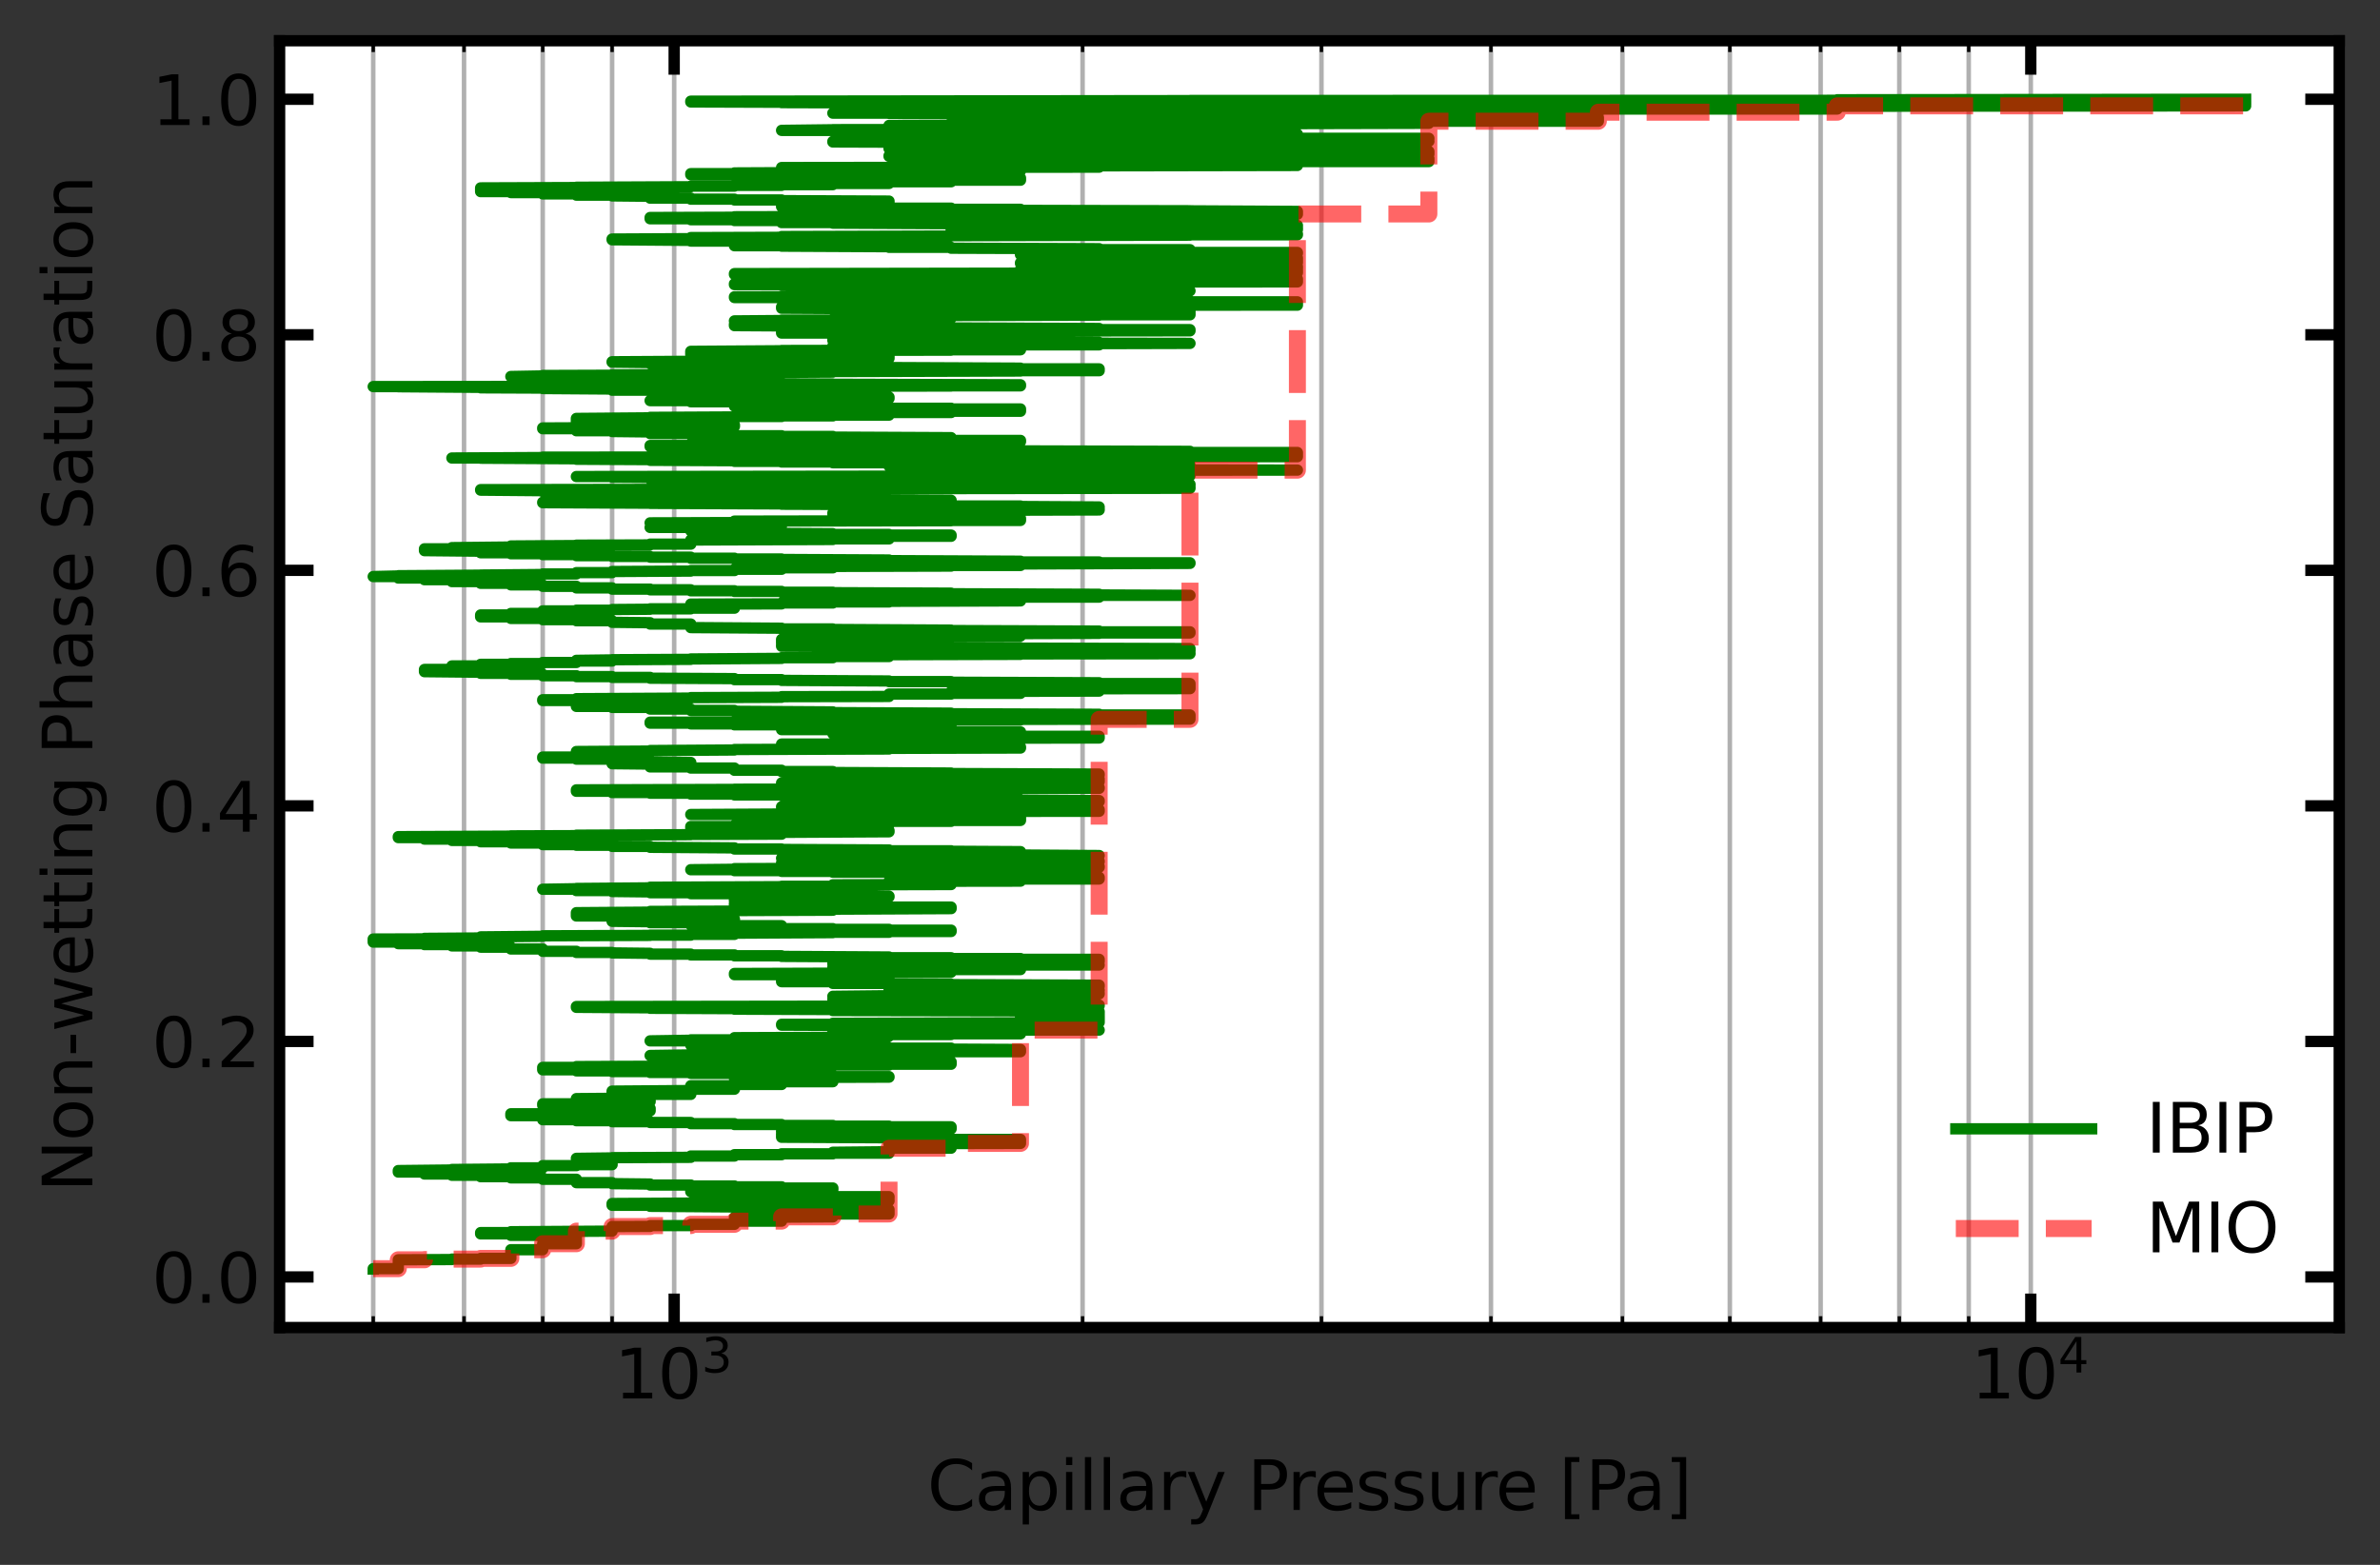 <?xml version="1.0" encoding="utf-8" standalone="no"?>
<!DOCTYPE svg PUBLIC "-//W3C//DTD SVG 1.1//EN"
  "http://www.w3.org/Graphics/SVG/1.1/DTD/svg11.dtd">
<svg height="276.48pt" version="1.1" viewBox="0 0 420.48 276.48" width="420.48pt" xmlns="http://www.w3.org/2000/svg" xmlns:xlink="http://www.w3.org/1999/xlink">
 <rect x="0" y="0" width="420.48" height="276.48" fill="#333333" stroke="none"/>
 <defs>
  <style type="text/css">*{stroke-linecap:butt;stroke-linejoin:round;}</style>
 </defs>
 <g id="figure_1">
  <g id="patch_1">
   <path d="M 0 276.48 
L 420.48 276.48 
L 420.48 0 
L 0 0 
z
" style="fill:none;"/>
  </g>
  <g id="axes_1">
   <g id="patch_2">
    <path d="M 49.398 234.553 
L 413.28 234.553 
L 413.28 7.2 
L 49.398 7.2 
z
" style="fill:#ffffff;"/>
   </g>
   <g id="matplotlib.axis_1">
    <g id="xtick_1">
     <g id="line2d_1">
      <path clip-path="url(#pe6edd3c9b7)" d="M 119.109 234.553 
L 119.109 7.2 
" style="fill:none;stroke:#b0b0b0;stroke-linecap:square;stroke-width:0.8;"/>
     </g>
     <g id="line2d_2">
      <defs>
       <path d="M 0 0 
L 0 -6 
" id="m85db2ffeca" style="stroke:#000000;stroke-width:2;"/>
      </defs>
      <g>
       <use style="fill:#ffffff;stroke:#000000;stroke-width:2;" x="119.109" xlink:href="#m85db2ffeca" y="234.553"/>
      </g>
     </g>
     <g id="line2d_3">
      <defs>
       <path d="M 0 0 
L 0 6 
" id="m72ef93d736" style="stroke:#000000;stroke-width:2;"/>
      </defs>
      <g>
       <use style="fill:#ffffff;stroke:#000000;stroke-width:2;" x="119.109" xlink:href="#m72ef93d736" y="7.2"/>
      </g>
     </g>
     <g id="text_1">
      <!-- $\mathdefault{10^{3}}$ -->
      <g transform="translate(108.549 247.171)scale(0.12 -0.12)">
       <defs>
        <path d="M 794 531 
L 1825 531 
L 1825 4091 
L 703 3866 
L 703 4441 
L 1819 4666 
L 2450 4666 
L 2450 531 
L 3481 531 
L 3481 0 
L 794 0 
L 794 531 
z
" id="DejaVuSans-31" transform="scale(0.016)"/>
        <path d="M 2034 4250 
Q 1547 4250 1301 3770 
Q 1056 3291 1056 2328 
Q 1056 1369 1301 889 
Q 1547 409 2034 409 
Q 2525 409 2770 889 
Q 3016 1369 3016 2328 
Q 3016 3291 2770 3770 
Q 2525 4250 2034 4250 
z
M 2034 4750 
Q 2819 4750 3233 4129 
Q 3647 3509 3647 2328 
Q 3647 1150 3233 529 
Q 2819 -91 2034 -91 
Q 1250 -91 836 529 
Q 422 1150 422 2328 
Q 422 3509 836 4129 
Q 1250 4750 2034 4750 
z
" id="DejaVuSans-30" transform="scale(0.016)"/>
        <path d="M 2597 2516 
Q 3050 2419 3304 2112 
Q 3559 1806 3559 1356 
Q 3559 666 3084 287 
Q 2609 -91 1734 -91 
Q 1441 -91 1130 -33 
Q 819 25 488 141 
L 488 750 
Q 750 597 1062 519 
Q 1375 441 1716 441 
Q 2309 441 2620 675 
Q 2931 909 2931 1356 
Q 2931 1769 2642 2001 
Q 2353 2234 1838 2234 
L 1294 2234 
L 1294 2753 
L 1863 2753 
Q 2328 2753 2575 2939 
Q 2822 3125 2822 3475 
Q 2822 3834 2567 4026 
Q 2313 4219 1838 4219 
Q 1578 4219 1281 4162 
Q 984 4106 628 3988 
L 628 4550 
Q 988 4650 1302 4700 
Q 1616 4750 1894 4750 
Q 2613 4750 3031 4423 
Q 3450 4097 3450 3541 
Q 3450 3153 3228 2886 
Q 3006 2619 2597 2516 
z
" id="DejaVuSans-33" transform="scale(0.016)"/>
       </defs>
       <use transform="translate(0 0.766)" xlink:href="#DejaVuSans-31"/>
       <use transform="translate(63.623 0.766)" xlink:href="#DejaVuSans-30"/>
       <use transform="translate(128.203 39.047)scale(0.7)" xlink:href="#DejaVuSans-33"/>
      </g>
     </g>
    </g>
    <g id="xtick_2">
     <g id="line2d_4">
      <path clip-path="url(#pe6edd3c9b7)" d="M 358.784 234.553 
L 358.784 7.2 
" style="fill:none;stroke:#b0b0b0;stroke-linecap:square;stroke-width:0.8;"/>
     </g>
     <g id="line2d_5">
      <g>
       <use style="fill:#ffffff;stroke:#000000;stroke-width:2;" x="358.784" xlink:href="#m85db2ffeca" y="234.553"/>
      </g>
     </g>
     <g id="line2d_6">
      <g>
       <use style="fill:#ffffff;stroke:#000000;stroke-width:2;" x="358.784" xlink:href="#m72ef93d736" y="7.2"/>
      </g>
     </g>
     <g id="text_2">
      <!-- $\mathdefault{10^{4}}$ -->
      <g transform="translate(348.224 247.171)scale(0.12 -0.12)">
       <defs>
        <path d="M 2419 4116 
L 825 1625 
L 2419 1625 
L 2419 4116 
z
M 2253 4666 
L 3047 4666 
L 3047 1625 
L 3713 1625 
L 3713 1100 
L 3047 1100 
L 3047 0 
L 2419 0 
L 2419 1100 
L 313 1100 
L 313 1709 
L 2253 4666 
z
" id="DejaVuSans-34" transform="scale(0.016)"/>
       </defs>
       <use transform="translate(0 0.684)" xlink:href="#DejaVuSans-31"/>
       <use transform="translate(63.623 0.684)" xlink:href="#DejaVuSans-30"/>
       <use transform="translate(128.203 38.966)scale(0.7)" xlink:href="#DejaVuSans-34"/>
      </g>
     </g>
    </g>
    <g id="xtick_3">
     <g id="line2d_7">
      <path clip-path="url(#pe6edd3c9b7)" d="M 65.938 234.553 
L 65.938 7.2 
" style="fill:none;stroke:#b0b0b0;stroke-linecap:square;stroke-width:0.8;"/>
     </g>
     <g id="line2d_8">
      <defs>
       <path d="M 0 0 
L 0 -2 
" id="m99b4fffd7c" style="stroke:#000000;stroke-width:0.6;"/>
      </defs>
      <g>
       <use style="fill:#ffffff;stroke:#000000;stroke-width:0.6;" x="65.938" xlink:href="#m99b4fffd7c" y="234.553"/>
      </g>
     </g>
     <g id="line2d_9">
      <defs>
       <path d="M 0 0 
L 0 2 
" id="m51ac14a8da" style="stroke:#000000;stroke-width:0.6;"/>
      </defs>
      <g>
       <use style="fill:#ffffff;stroke:#000000;stroke-width:0.6;" x="65.938" xlink:href="#m51ac14a8da" y="7.2"/>
      </g>
     </g>
    </g>
    <g id="xtick_4">
     <g id="line2d_10">
      <path clip-path="url(#pe6edd3c9b7)" d="M 81.983 234.553 
L 81.983 7.2 
" style="fill:none;stroke:#b0b0b0;stroke-linecap:square;stroke-width:0.8;"/>
     </g>
     <g id="line2d_11">
      <g>
       <use style="fill:#ffffff;stroke:#000000;stroke-width:0.6;" x="81.983" xlink:href="#m99b4fffd7c" y="234.553"/>
      </g>
     </g>
     <g id="line2d_12">
      <g>
       <use style="fill:#ffffff;stroke:#000000;stroke-width:0.6;" x="81.983" xlink:href="#m51ac14a8da" y="7.2"/>
      </g>
     </g>
    </g>
    <g id="xtick_5">
     <g id="line2d_13">
      <path clip-path="url(#pe6edd3c9b7)" d="M 95.882 234.553 
L 95.882 7.2 
" style="fill:none;stroke:#b0b0b0;stroke-linecap:square;stroke-width:0.8;"/>
     </g>
     <g id="line2d_14">
      <g>
       <use style="fill:#ffffff;stroke:#000000;stroke-width:0.6;" x="95.882" xlink:href="#m99b4fffd7c" y="234.553"/>
      </g>
     </g>
     <g id="line2d_15">
      <g>
       <use style="fill:#ffffff;stroke:#000000;stroke-width:0.6;" x="95.882" xlink:href="#m51ac14a8da" y="7.2"/>
      </g>
     </g>
    </g>
    <g id="xtick_6">
     <g id="line2d_16">
      <path clip-path="url(#pe6edd3c9b7)" d="M 108.142 234.553 
L 108.142 7.2 
" style="fill:none;stroke:#b0b0b0;stroke-linecap:square;stroke-width:0.8;"/>
     </g>
     <g id="line2d_17">
      <g>
       <use style="fill:#ffffff;stroke:#000000;stroke-width:0.6;" x="108.142" xlink:href="#m99b4fffd7c" y="234.553"/>
      </g>
     </g>
     <g id="line2d_18">
      <g>
       <use style="fill:#ffffff;stroke:#000000;stroke-width:0.6;" x="108.142" xlink:href="#m51ac14a8da" y="7.2"/>
      </g>
     </g>
    </g>
    <g id="xtick_7">
     <g id="line2d_19">
      <path clip-path="url(#pe6edd3c9b7)" d="M 191.259 234.553 
L 191.259 7.2 
" style="fill:none;stroke:#b0b0b0;stroke-linecap:square;stroke-width:0.8;"/>
     </g>
     <g id="line2d_20">
      <g>
       <use style="fill:#ffffff;stroke:#000000;stroke-width:0.6;" x="191.259" xlink:href="#m99b4fffd7c" y="234.553"/>
      </g>
     </g>
     <g id="line2d_21">
      <g>
       <use style="fill:#ffffff;stroke:#000000;stroke-width:0.6;" x="191.259" xlink:href="#m51ac14a8da" y="7.2"/>
      </g>
     </g>
    </g>
    <g id="xtick_8">
     <g id="line2d_22">
      <path clip-path="url(#pe6edd3c9b7)" d="M 233.463 234.553 
L 233.463 7.2 
" style="fill:none;stroke:#b0b0b0;stroke-linecap:square;stroke-width:0.8;"/>
     </g>
     <g id="line2d_23">
      <g>
       <use style="fill:#ffffff;stroke:#000000;stroke-width:0.6;" x="233.463" xlink:href="#m99b4fffd7c" y="234.553"/>
      </g>
     </g>
     <g id="line2d_24">
      <g>
       <use style="fill:#ffffff;stroke:#000000;stroke-width:0.6;" x="233.463" xlink:href="#m51ac14a8da" y="7.2"/>
      </g>
     </g>
    </g>
    <g id="xtick_9">
     <g id="line2d_25">
      <path clip-path="url(#pe6edd3c9b7)" d="M 263.408 234.553 
L 263.408 7.2 
" style="fill:none;stroke:#b0b0b0;stroke-linecap:square;stroke-width:0.8;"/>
     </g>
     <g id="line2d_26">
      <g>
       <use style="fill:#ffffff;stroke:#000000;stroke-width:0.6;" x="263.408" xlink:href="#m99b4fffd7c" y="234.553"/>
      </g>
     </g>
     <g id="line2d_27">
      <g>
       <use style="fill:#ffffff;stroke:#000000;stroke-width:0.6;" x="263.408" xlink:href="#m51ac14a8da" y="7.2"/>
      </g>
     </g>
    </g>
    <g id="xtick_10">
     <g id="line2d_28">
      <path clip-path="url(#pe6edd3c9b7)" d="M 286.635 234.553 
L 286.635 7.2 
" style="fill:none;stroke:#b0b0b0;stroke-linecap:square;stroke-width:0.8;"/>
     </g>
     <g id="line2d_29">
      <g>
       <use style="fill:#ffffff;stroke:#000000;stroke-width:0.6;" x="286.635" xlink:href="#m99b4fffd7c" y="234.553"/>
      </g>
     </g>
     <g id="line2d_30">
      <g>
       <use style="fill:#ffffff;stroke:#000000;stroke-width:0.6;" x="286.635" xlink:href="#m51ac14a8da" y="7.2"/>
      </g>
     </g>
    </g>
    <g id="xtick_11">
     <g id="line2d_31">
      <path clip-path="url(#pe6edd3c9b7)" d="M 305.613 234.553 
L 305.613 7.2 
" style="fill:none;stroke:#b0b0b0;stroke-linecap:square;stroke-width:0.8;"/>
     </g>
     <g id="line2d_32">
      <g>
       <use style="fill:#ffffff;stroke:#000000;stroke-width:0.6;" x="305.613" xlink:href="#m99b4fffd7c" y="234.553"/>
      </g>
     </g>
     <g id="line2d_33">
      <g>
       <use style="fill:#ffffff;stroke:#000000;stroke-width:0.6;" x="305.613" xlink:href="#m51ac14a8da" y="7.2"/>
      </g>
     </g>
    </g>
    <g id="xtick_12">
     <g id="line2d_34">
      <path clip-path="url(#pe6edd3c9b7)" d="M 321.658 234.553 
L 321.658 7.2 
" style="fill:none;stroke:#b0b0b0;stroke-linecap:square;stroke-width:0.8;"/>
     </g>
     <g id="line2d_35">
      <g>
       <use style="fill:#ffffff;stroke:#000000;stroke-width:0.6;" x="321.658" xlink:href="#m99b4fffd7c" y="234.553"/>
      </g>
     </g>
     <g id="line2d_36">
      <g>
       <use style="fill:#ffffff;stroke:#000000;stroke-width:0.6;" x="321.658" xlink:href="#m51ac14a8da" y="7.2"/>
      </g>
     </g>
    </g>
    <g id="xtick_13">
     <g id="line2d_37">
      <path clip-path="url(#pe6edd3c9b7)" d="M 335.557 234.553 
L 335.557 7.2 
" style="fill:none;stroke:#b0b0b0;stroke-linecap:square;stroke-width:0.8;"/>
     </g>
     <g id="line2d_38">
      <g>
       <use style="fill:#ffffff;stroke:#000000;stroke-width:0.6;" x="335.557" xlink:href="#m99b4fffd7c" y="234.553"/>
      </g>
     </g>
     <g id="line2d_39">
      <g>
       <use style="fill:#ffffff;stroke:#000000;stroke-width:0.6;" x="335.557" xlink:href="#m51ac14a8da" y="7.2"/>
      </g>
     </g>
    </g>
    <g id="xtick_14">
     <g id="line2d_40">
      <path clip-path="url(#pe6edd3c9b7)" d="M 347.817 234.553 
L 347.817 7.2 
" style="fill:none;stroke:#b0b0b0;stroke-linecap:square;stroke-width:0.8;"/>
     </g>
     <g id="line2d_41">
      <g>
       <use style="fill:#ffffff;stroke:#000000;stroke-width:0.6;" x="347.817" xlink:href="#m99b4fffd7c" y="234.553"/>
      </g>
     </g>
     <g id="line2d_42">
      <g>
       <use style="fill:#ffffff;stroke:#000000;stroke-width:0.6;" x="347.817" xlink:href="#m51ac14a8da" y="7.2"/>
      </g>
     </g>
    </g>
    <g id="text_3">
     <!-- Capillary Pressure [Pa] -->
     <g transform="translate(163.834 266.784)scale(0.12 -0.12)">
      <defs>
       <path d="M 4122 4306 
L 4122 3641 
Q 3803 3938 3442 4084 
Q 3081 4231 2675 4231 
Q 1875 4231 1450 3742 
Q 1025 3253 1025 2328 
Q 1025 1406 1450 917 
Q 1875 428 2675 428 
Q 3081 428 3442 575 
Q 3803 722 4122 1019 
L 4122 359 
Q 3791 134 3420 21 
Q 3050 -91 2638 -91 
Q 1578 -91 968 557 
Q 359 1206 359 2328 
Q 359 3453 968 4101 
Q 1578 4750 2638 4750 
Q 3056 4750 3426 4639 
Q 3797 4528 4122 4306 
z
" id="DejaVuSans-43" transform="scale(0.016)"/>
       <path d="M 2194 1759 
Q 1497 1759 1228 1600 
Q 959 1441 959 1056 
Q 959 750 1161 570 
Q 1363 391 1709 391 
Q 2188 391 2477 730 
Q 2766 1069 2766 1631 
L 2766 1759 
L 2194 1759 
z
M 3341 1997 
L 3341 0 
L 2766 0 
L 2766 531 
Q 2569 213 2275 61 
Q 1981 -91 1556 -91 
Q 1019 -91 701 211 
Q 384 513 384 1019 
Q 384 1609 779 1909 
Q 1175 2209 1959 2209 
L 2766 2209 
L 2766 2266 
Q 2766 2663 2505 2880 
Q 2244 3097 1772 3097 
Q 1472 3097 1187 3025 
Q 903 2953 641 2809 
L 641 3341 
Q 956 3463 1253 3523 
Q 1550 3584 1831 3584 
Q 2591 3584 2966 3190 
Q 3341 2797 3341 1997 
z
" id="DejaVuSans-61" transform="scale(0.016)"/>
       <path d="M 1159 525 
L 1159 -1331 
L 581 -1331 
L 581 3500 
L 1159 3500 
L 1159 2969 
Q 1341 3281 1617 3432 
Q 1894 3584 2278 3584 
Q 2916 3584 3314 3078 
Q 3713 2572 3713 1747 
Q 3713 922 3314 415 
Q 2916 -91 2278 -91 
Q 1894 -91 1617 61 
Q 1341 213 1159 525 
z
M 3116 1747 
Q 3116 2381 2855 2742 
Q 2594 3103 2138 3103 
Q 1681 3103 1420 2742 
Q 1159 2381 1159 1747 
Q 1159 1113 1420 752 
Q 1681 391 2138 391 
Q 2594 391 2855 752 
Q 3116 1113 3116 1747 
z
" id="DejaVuSans-70" transform="scale(0.016)"/>
       <path d="M 603 3500 
L 1178 3500 
L 1178 0 
L 603 0 
L 603 3500 
z
M 603 4863 
L 1178 4863 
L 1178 4134 
L 603 4134 
L 603 4863 
z
" id="DejaVuSans-69" transform="scale(0.016)"/>
       <path d="M 603 4863 
L 1178 4863 
L 1178 0 
L 603 0 
L 603 4863 
z
" id="DejaVuSans-6c" transform="scale(0.016)"/>
       <path d="M 2631 2963 
Q 2534 3019 2420 3045 
Q 2306 3072 2169 3072 
Q 1681 3072 1420 2755 
Q 1159 2438 1159 1844 
L 1159 0 
L 581 0 
L 581 3500 
L 1159 3500 
L 1159 2956 
Q 1341 3275 1631 3429 
Q 1922 3584 2338 3584 
Q 2397 3584 2469 3576 
Q 2541 3569 2628 3553 
L 2631 2963 
z
" id="DejaVuSans-72" transform="scale(0.016)"/>
       <path d="M 2059 -325 
Q 1816 -950 1584 -1140 
Q 1353 -1331 966 -1331 
L 506 -1331 
L 506 -850 
L 844 -850 
Q 1081 -850 1212 -737 
Q 1344 -625 1503 -206 
L 1606 56 
L 191 3500 
L 800 3500 
L 1894 763 
L 2988 3500 
L 3597 3500 
L 2059 -325 
z
" id="DejaVuSans-79" transform="scale(0.016)"/>
       <path id="DejaVuSans-20" transform="scale(0.016)"/>
       <path d="M 1259 4147 
L 1259 2394 
L 2053 2394 
Q 2494 2394 2734 2622 
Q 2975 2850 2975 3272 
Q 2975 3691 2734 3919 
Q 2494 4147 2053 4147 
L 1259 4147 
z
M 628 4666 
L 2053 4666 
Q 2838 4666 3239 4311 
Q 3641 3956 3641 3272 
Q 3641 2581 3239 2228 
Q 2838 1875 2053 1875 
L 1259 1875 
L 1259 0 
L 628 0 
L 628 4666 
z
" id="DejaVuSans-50" transform="scale(0.016)"/>
       <path d="M 3597 1894 
L 3597 1613 
L 953 1613 
Q 991 1019 1311 708 
Q 1631 397 2203 397 
Q 2534 397 2845 478 
Q 3156 559 3463 722 
L 3463 178 
Q 3153 47 2828 -22 
Q 2503 -91 2169 -91 
Q 1331 -91 842 396 
Q 353 884 353 1716 
Q 353 2575 817 3079 
Q 1281 3584 2069 3584 
Q 2775 3584 3186 3129 
Q 3597 2675 3597 1894 
z
M 3022 2063 
Q 3016 2534 2758 2815 
Q 2500 3097 2075 3097 
Q 1594 3097 1305 2825 
Q 1016 2553 972 2059 
L 3022 2063 
z
" id="DejaVuSans-65" transform="scale(0.016)"/>
       <path d="M 2834 3397 
L 2834 2853 
Q 2591 2978 2328 3040 
Q 2066 3103 1784 3103 
Q 1356 3103 1142 2972 
Q 928 2841 928 2578 
Q 928 2378 1081 2264 
Q 1234 2150 1697 2047 
L 1894 2003 
Q 2506 1872 2764 1633 
Q 3022 1394 3022 966 
Q 3022 478 2636 193 
Q 2250 -91 1575 -91 
Q 1294 -91 989 -36 
Q 684 19 347 128 
L 347 722 
Q 666 556 975 473 
Q 1284 391 1588 391 
Q 1994 391 2212 530 
Q 2431 669 2431 922 
Q 2431 1156 2273 1281 
Q 2116 1406 1581 1522 
L 1381 1569 
Q 847 1681 609 1914 
Q 372 2147 372 2553 
Q 372 3047 722 3315 
Q 1072 3584 1716 3584 
Q 2034 3584 2315 3537 
Q 2597 3491 2834 3397 
z
" id="DejaVuSans-73" transform="scale(0.016)"/>
       <path d="M 544 1381 
L 544 3500 
L 1119 3500 
L 1119 1403 
Q 1119 906 1312 657 
Q 1506 409 1894 409 
Q 2359 409 2629 706 
Q 2900 1003 2900 1516 
L 2900 3500 
L 3475 3500 
L 3475 0 
L 2900 0 
L 2900 538 
Q 2691 219 2414 64 
Q 2138 -91 1772 -91 
Q 1169 -91 856 284 
Q 544 659 544 1381 
z
M 1991 3584 
L 1991 3584 
z
" id="DejaVuSans-75" transform="scale(0.016)"/>
       <path d="M 550 4863 
L 1875 4863 
L 1875 4416 
L 1125 4416 
L 1125 -397 
L 1875 -397 
L 1875 -844 
L 550 -844 
L 550 4863 
z
" id="DejaVuSans-5b" transform="scale(0.016)"/>
       <path d="M 1947 4863 
L 1947 -844 
L 622 -844 
L 622 -397 
L 1369 -397 
L 1369 4416 
L 622 4416 
L 622 4863 
L 1947 4863 
z
" id="DejaVuSans-5d" transform="scale(0.016)"/>
      </defs>
      <use xlink:href="#DejaVuSans-43"/>
      <use x="69.824" xlink:href="#DejaVuSans-61"/>
      <use x="131.104" xlink:href="#DejaVuSans-70"/>
      <use x="194.58" xlink:href="#DejaVuSans-69"/>
      <use x="222.363" xlink:href="#DejaVuSans-6c"/>
      <use x="250.146" xlink:href="#DejaVuSans-6c"/>
      <use x="277.93" xlink:href="#DejaVuSans-61"/>
      <use x="339.209" xlink:href="#DejaVuSans-72"/>
      <use x="380.322" xlink:href="#DejaVuSans-79"/>
      <use x="439.502" xlink:href="#DejaVuSans-20"/>
      <use x="471.289" xlink:href="#DejaVuSans-50"/>
      <use x="529.842" xlink:href="#DejaVuSans-72"/>
      <use x="568.705" xlink:href="#DejaVuSans-65"/>
      <use x="630.229" xlink:href="#DejaVuSans-73"/>
      <use x="682.328" xlink:href="#DejaVuSans-73"/>
      <use x="734.428" xlink:href="#DejaVuSans-75"/>
      <use x="797.807" xlink:href="#DejaVuSans-72"/>
      <use x="836.67" xlink:href="#DejaVuSans-65"/>
      <use x="898.193" xlink:href="#DejaVuSans-20"/>
      <use x="929.98" xlink:href="#DejaVuSans-5b"/>
      <use x="968.994" xlink:href="#DejaVuSans-50"/>
      <use x="1024.797" xlink:href="#DejaVuSans-61"/>
      <use x="1086.076" xlink:href="#DejaVuSans-5d"/>
     </g>
    </g>
   </g>
   <g id="matplotlib.axis_2">
    <g id="ytick_1">
     <g id="line2d_43">
      <defs>
       <path d="M 0 0 
L 6 0 
" id="mfcd08e5f52" style="stroke:#000000;stroke-width:2;"/>
      </defs>
      <g>
       <use style="fill:#ffffff;stroke:#000000;stroke-width:2;" x="49.398" xlink:href="#mfcd08e5f52" y="225.616"/>
      </g>
     </g>
     <g id="line2d_44">
      <defs>
       <path d="M 0 0 
L -6 0 
" id="m50f1e95a0a" style="stroke:#000000;stroke-width:2;"/>
      </defs>
      <g>
       <use style="fill:#ffffff;stroke:#000000;stroke-width:2;" x="413.28" xlink:href="#m50f1e95a0a" y="225.616"/>
      </g>
     </g>
     <g id="text_4">
      <!-- 0.0 -->
      <g transform="translate(26.814 230.175)scale(0.12 -0.12)">
       <defs>
        <path d="M 684 794 
L 1344 794 
L 1344 0 
L 684 0 
L 684 794 
z
" id="DejaVuSans-2e" transform="scale(0.016)"/>
       </defs>
       <use xlink:href="#DejaVuSans-30"/>
       <use x="63.623" xlink:href="#DejaVuSans-2e"/>
       <use x="95.41" xlink:href="#DejaVuSans-30"/>
      </g>
     </g>
    </g>
    <g id="ytick_2">
     <g id="line2d_45">
      <g>
       <use style="fill:#ffffff;stroke:#000000;stroke-width:2;" x="49.398" xlink:href="#mfcd08e5f52" y="184"/>
      </g>
     </g>
     <g id="line2d_46">
      <g>
       <use style="fill:#ffffff;stroke:#000000;stroke-width:2;" x="413.28" xlink:href="#m50f1e95a0a" y="184"/>
      </g>
     </g>
     <g id="text_5">
      <!-- 0.2 -->
      <g transform="translate(26.814 188.559)scale(0.12 -0.12)">
       <defs>
        <path d="M 1228 531 
L 3431 531 
L 3431 0 
L 469 0 
L 469 531 
Q 828 903 1448 1529 
Q 2069 2156 2228 2338 
Q 2531 2678 2651 2914 
Q 2772 3150 2772 3378 
Q 2772 3750 2511 3984 
Q 2250 4219 1831 4219 
Q 1534 4219 1204 4116 
Q 875 4013 500 3803 
L 500 4441 
Q 881 4594 1212 4672 
Q 1544 4750 1819 4750 
Q 2544 4750 2975 4387 
Q 3406 4025 3406 3419 
Q 3406 3131 3298 2873 
Q 3191 2616 2906 2266 
Q 2828 2175 2409 1742 
Q 1991 1309 1228 531 
z
" id="DejaVuSans-32" transform="scale(0.016)"/>
       </defs>
       <use xlink:href="#DejaVuSans-30"/>
       <use x="63.623" xlink:href="#DejaVuSans-2e"/>
       <use x="95.41" xlink:href="#DejaVuSans-32"/>
      </g>
     </g>
    </g>
    <g id="ytick_3">
     <g id="line2d_47">
      <g>
       <use style="fill:#ffffff;stroke:#000000;stroke-width:2;" x="49.398" xlink:href="#mfcd08e5f52" y="142.383"/>
      </g>
     </g>
     <g id="line2d_48">
      <g>
       <use style="fill:#ffffff;stroke:#000000;stroke-width:2;" x="413.28" xlink:href="#m50f1e95a0a" y="142.383"/>
      </g>
     </g>
     <g id="text_6">
      <!-- 0.4 -->
      <g transform="translate(26.814 146.942)scale(0.12 -0.12)">
       <use xlink:href="#DejaVuSans-30"/>
       <use x="63.623" xlink:href="#DejaVuSans-2e"/>
       <use x="95.41" xlink:href="#DejaVuSans-34"/>
      </g>
     </g>
    </g>
    <g id="ytick_4">
     <g id="line2d_49">
      <g>
       <use style="fill:#ffffff;stroke:#000000;stroke-width:2;" x="49.398" xlink:href="#mfcd08e5f52" y="100.767"/>
      </g>
     </g>
     <g id="line2d_50">
      <g>
       <use style="fill:#ffffff;stroke:#000000;stroke-width:2;" x="413.28" xlink:href="#m50f1e95a0a" y="100.767"/>
      </g>
     </g>
     <g id="text_7">
      <!-- 0.6 -->
      <g transform="translate(26.814 105.326)scale(0.12 -0.12)">
       <defs>
        <path d="M 2113 2584 
Q 1688 2584 1439 2293 
Q 1191 2003 1191 1497 
Q 1191 994 1439 701 
Q 1688 409 2113 409 
Q 2538 409 2786 701 
Q 3034 994 3034 1497 
Q 3034 2003 2786 2293 
Q 2538 2584 2113 2584 
z
M 3366 4563 
L 3366 3988 
Q 3128 4100 2886 4159 
Q 2644 4219 2406 4219 
Q 1781 4219 1451 3797 
Q 1122 3375 1075 2522 
Q 1259 2794 1537 2939 
Q 1816 3084 2150 3084 
Q 2853 3084 3261 2657 
Q 3669 2231 3669 1497 
Q 3669 778 3244 343 
Q 2819 -91 2113 -91 
Q 1303 -91 875 529 
Q 447 1150 447 2328 
Q 447 3434 972 4092 
Q 1497 4750 2381 4750 
Q 2619 4750 2861 4703 
Q 3103 4656 3366 4563 
z
" id="DejaVuSans-36" transform="scale(0.016)"/>
       </defs>
       <use xlink:href="#DejaVuSans-30"/>
       <use x="63.623" xlink:href="#DejaVuSans-2e"/>
       <use x="95.41" xlink:href="#DejaVuSans-36"/>
      </g>
     </g>
    </g>
    <g id="ytick_5">
     <g id="line2d_51">
      <g>
       <use style="fill:#ffffff;stroke:#000000;stroke-width:2;" x="49.398" xlink:href="#mfcd08e5f52" y="59.151"/>
      </g>
     </g>
     <g id="line2d_52">
      <g>
       <use style="fill:#ffffff;stroke:#000000;stroke-width:2;" x="413.28" xlink:href="#m50f1e95a0a" y="59.151"/>
      </g>
     </g>
     <g id="text_8">
      <!-- 0.8 -->
      <g transform="translate(26.814 63.71)scale(0.12 -0.12)">
       <defs>
        <path d="M 2034 2216 
Q 1584 2216 1326 1975 
Q 1069 1734 1069 1313 
Q 1069 891 1326 650 
Q 1584 409 2034 409 
Q 2484 409 2743 651 
Q 3003 894 3003 1313 
Q 3003 1734 2745 1975 
Q 2488 2216 2034 2216 
z
M 1403 2484 
Q 997 2584 770 2862 
Q 544 3141 544 3541 
Q 544 4100 942 4425 
Q 1341 4750 2034 4750 
Q 2731 4750 3128 4425 
Q 3525 4100 3525 3541 
Q 3525 3141 3298 2862 
Q 3072 2584 2669 2484 
Q 3125 2378 3379 2068 
Q 3634 1759 3634 1313 
Q 3634 634 3220 271 
Q 2806 -91 2034 -91 
Q 1263 -91 848 271 
Q 434 634 434 1313 
Q 434 1759 690 2068 
Q 947 2378 1403 2484 
z
M 1172 3481 
Q 1172 3119 1398 2916 
Q 1625 2713 2034 2713 
Q 2441 2713 2670 2916 
Q 2900 3119 2900 3481 
Q 2900 3844 2670 4047 
Q 2441 4250 2034 4250 
Q 1625 4250 1398 4047 
Q 1172 3844 1172 3481 
z
" id="DejaVuSans-38" transform="scale(0.016)"/>
       </defs>
       <use xlink:href="#DejaVuSans-30"/>
       <use x="63.623" xlink:href="#DejaVuSans-2e"/>
       <use x="95.41" xlink:href="#DejaVuSans-38"/>
      </g>
     </g>
    </g>
    <g id="ytick_6">
     <g id="line2d_53">
      <g>
       <use style="fill:#ffffff;stroke:#000000;stroke-width:2;" x="49.398" xlink:href="#mfcd08e5f52" y="17.534"/>
      </g>
     </g>
     <g id="line2d_54">
      <g>
       <use style="fill:#ffffff;stroke:#000000;stroke-width:2;" x="413.28" xlink:href="#m50f1e95a0a" y="17.534"/>
      </g>
     </g>
     <g id="text_9">
      <!-- 1.0 -->
      <g transform="translate(26.814 22.093)scale(0.12 -0.12)">
       <use xlink:href="#DejaVuSans-31"/>
       <use x="63.623" xlink:href="#DejaVuSans-2e"/>
       <use x="95.41" xlink:href="#DejaVuSans-30"/>
      </g>
     </g>
    </g>
    <g id="text_10">
     <!-- Non-wetting Phase Saturation -->
     <g transform="translate(16.318 210.59)rotate(-90)scale(0.12 -0.12)">
      <defs>
       <path d="M 628 4666 
L 1478 4666 
L 3547 763 
L 3547 4666 
L 4159 4666 
L 4159 0 
L 3309 0 
L 1241 3903 
L 1241 0 
L 628 0 
L 628 4666 
z
" id="DejaVuSans-4e" transform="scale(0.016)"/>
       <path d="M 1959 3097 
Q 1497 3097 1228 2736 
Q 959 2375 959 1747 
Q 959 1119 1226 758 
Q 1494 397 1959 397 
Q 2419 397 2687 759 
Q 2956 1122 2956 1747 
Q 2956 2369 2687 2733 
Q 2419 3097 1959 3097 
z
M 1959 3584 
Q 2709 3584 3137 3096 
Q 3566 2609 3566 1747 
Q 3566 888 3137 398 
Q 2709 -91 1959 -91 
Q 1206 -91 779 398 
Q 353 888 353 1747 
Q 353 2609 779 3096 
Q 1206 3584 1959 3584 
z
" id="DejaVuSans-6f" transform="scale(0.016)"/>
       <path d="M 3513 2113 
L 3513 0 
L 2938 0 
L 2938 2094 
Q 2938 2591 2744 2837 
Q 2550 3084 2163 3084 
Q 1697 3084 1428 2787 
Q 1159 2491 1159 1978 
L 1159 0 
L 581 0 
L 581 3500 
L 1159 3500 
L 1159 2956 
Q 1366 3272 1645 3428 
Q 1925 3584 2291 3584 
Q 2894 3584 3203 3211 
Q 3513 2838 3513 2113 
z
" id="DejaVuSans-6e" transform="scale(0.016)"/>
       <path d="M 313 2009 
L 1997 2009 
L 1997 1497 
L 313 1497 
L 313 2009 
z
" id="DejaVuSans-2d" transform="scale(0.016)"/>
       <path d="M 269 3500 
L 844 3500 
L 1563 769 
L 2278 3500 
L 2956 3500 
L 3675 769 
L 4391 3500 
L 4966 3500 
L 4050 0 
L 3372 0 
L 2619 2869 
L 1863 0 
L 1184 0 
L 269 3500 
z
" id="DejaVuSans-77" transform="scale(0.016)"/>
       <path d="M 1172 4494 
L 1172 3500 
L 2356 3500 
L 2356 3053 
L 1172 3053 
L 1172 1153 
Q 1172 725 1289 603 
Q 1406 481 1766 481 
L 2356 481 
L 2356 0 
L 1766 0 
Q 1100 0 847 248 
Q 594 497 594 1153 
L 594 3053 
L 172 3053 
L 172 3500 
L 594 3500 
L 594 4494 
L 1172 4494 
z
" id="DejaVuSans-74" transform="scale(0.016)"/>
       <path d="M 2906 1791 
Q 2906 2416 2648 2759 
Q 2391 3103 1925 3103 
Q 1463 3103 1205 2759 
Q 947 2416 947 1791 
Q 947 1169 1205 825 
Q 1463 481 1925 481 
Q 2391 481 2648 825 
Q 2906 1169 2906 1791 
z
M 3481 434 
Q 3481 -459 3084 -895 
Q 2688 -1331 1869 -1331 
Q 1566 -1331 1297 -1286 
Q 1028 -1241 775 -1147 
L 775 -588 
Q 1028 -725 1275 -790 
Q 1522 -856 1778 -856 
Q 2344 -856 2625 -561 
Q 2906 -266 2906 331 
L 2906 616 
Q 2728 306 2450 153 
Q 2172 0 1784 0 
Q 1141 0 747 490 
Q 353 981 353 1791 
Q 353 2603 747 3093 
Q 1141 3584 1784 3584 
Q 2172 3584 2450 3431 
Q 2728 3278 2906 2969 
L 2906 3500 
L 3481 3500 
L 3481 434 
z
" id="DejaVuSans-67" transform="scale(0.016)"/>
       <path d="M 3513 2113 
L 3513 0 
L 2938 0 
L 2938 2094 
Q 2938 2591 2744 2837 
Q 2550 3084 2163 3084 
Q 1697 3084 1428 2787 
Q 1159 2491 1159 1978 
L 1159 0 
L 581 0 
L 581 4863 
L 1159 4863 
L 1159 2956 
Q 1366 3272 1645 3428 
Q 1925 3584 2291 3584 
Q 2894 3584 3203 3211 
Q 3513 2838 3513 2113 
z
" id="DejaVuSans-68" transform="scale(0.016)"/>
       <path d="M 3425 4513 
L 3425 3897 
Q 3066 4069 2747 4153 
Q 2428 4238 2131 4238 
Q 1616 4238 1336 4038 
Q 1056 3838 1056 3469 
Q 1056 3159 1242 3001 
Q 1428 2844 1947 2747 
L 2328 2669 
Q 3034 2534 3370 2195 
Q 3706 1856 3706 1288 
Q 3706 609 3251 259 
Q 2797 -91 1919 -91 
Q 1588 -91 1214 -16 
Q 841 59 441 206 
L 441 856 
Q 825 641 1194 531 
Q 1563 422 1919 422 
Q 2459 422 2753 634 
Q 3047 847 3047 1241 
Q 3047 1584 2836 1778 
Q 2625 1972 2144 2069 
L 1759 2144 
Q 1053 2284 737 2584 
Q 422 2884 422 3419 
Q 422 4038 858 4394 
Q 1294 4750 2059 4750 
Q 2388 4750 2728 4690 
Q 3069 4631 3425 4513 
z
" id="DejaVuSans-53" transform="scale(0.016)"/>
      </defs>
      <use xlink:href="#DejaVuSans-4e"/>
      <use x="74.805" xlink:href="#DejaVuSans-6f"/>
      <use x="135.986" xlink:href="#DejaVuSans-6e"/>
      <use x="199.365" xlink:href="#DejaVuSans-2d"/>
      <use x="235.449" xlink:href="#DejaVuSans-77"/>
      <use x="317.236" xlink:href="#DejaVuSans-65"/>
      <use x="378.76" xlink:href="#DejaVuSans-74"/>
      <use x="417.969" xlink:href="#DejaVuSans-74"/>
      <use x="457.178" xlink:href="#DejaVuSans-69"/>
      <use x="484.961" xlink:href="#DejaVuSans-6e"/>
      <use x="548.34" xlink:href="#DejaVuSans-67"/>
      <use x="611.816" xlink:href="#DejaVuSans-20"/>
      <use x="643.604" xlink:href="#DejaVuSans-50"/>
      <use x="703.906" xlink:href="#DejaVuSans-68"/>
      <use x="767.285" xlink:href="#DejaVuSans-61"/>
      <use x="828.564" xlink:href="#DejaVuSans-73"/>
      <use x="880.664" xlink:href="#DejaVuSans-65"/>
      <use x="942.188" xlink:href="#DejaVuSans-20"/>
      <use x="973.975" xlink:href="#DejaVuSans-53"/>
      <use x="1037.451" xlink:href="#DejaVuSans-61"/>
      <use x="1098.73" xlink:href="#DejaVuSans-74"/>
      <use x="1137.939" xlink:href="#DejaVuSans-75"/>
      <use x="1201.318" xlink:href="#DejaVuSans-72"/>
      <use x="1242.432" xlink:href="#DejaVuSans-61"/>
      <use x="1303.711" xlink:href="#DejaVuSans-74"/>
      <use x="1342.92" xlink:href="#DejaVuSans-69"/>
      <use x="1370.703" xlink:href="#DejaVuSans-6f"/>
      <use x="1431.885" xlink:href="#DejaVuSans-6e"/>
     </g>
    </g>
   </g>
   <g id="line2d_55">
    <path clip-path="url(#pe6edd3c9b7)" d="M 65.938 224.218 
L 65.938 224.15 
L 70.368 224.15 
L 70.368 222.581 
L 79.837 222.539 
L 79.837 222.484 
L 79.837 222.46 
L 84.915 222.46 
L 84.915 222.361 
L 84.915 222.334 
L 90.254 222.334 
L 90.254 220.802 
L 95.882 220.802 
L 95.882 219.742 
L 101.832 219.742 
L 101.832 218.989 
L 95.882 218.989 
L 101.832 218.918 
L 101.832 218.628 
L 95.882 218.628 
L 95.882 218.547 
L 95.882 218.272 
L 90.254 218.272 
L 90.254 218.185 
L 90.254 218.002 
L 84.915 218.002 
L 84.915 217.914 
L 84.915 217.779 
L 90.254 217.779 
L 90.254 217.698 
L 90.254 217.623 
L 108.142 217.518 
L 108.142 216.712 
L 114.86 216.683 
L 114.86 216.683 
L 114.86 216.542 
L 122.042 216.542 
L 122.042 216.53 
L 122.042 216.315 
L 129.755 216.315 
L 129.755 216.307 
L 129.755 215.751 
L 138.087 215.751 
L 138.087 215.742 
L 138.087 215.101 
L 129.755 215.101 
L 147.144 214.999 
L 147.144 214.489 
L 157.065 214.489 
L 157.065 214.065 
L 147.144 214.065 
L 157.065 214.021 
L 157.065 213.9 
L 147.144 213.9 
L 157.065 213.793 
L 157.065 213.714 
L 147.144 213.714 
L 147.144 213.604 
L 147.144 213.559 
L 138.087 213.559 
L 138.087 213.478 
L 138.087 213.394 
L 129.755 213.394 
L 129.755 213.3 
L 129.755 213.245 
L 114.86 213.135 
L 114.86 212.948 
L 108.142 212.948 
L 108.142 212.641 
L 122.042 212.564 
L 122.042 212.499 
L 138.087 212.409 
L 138.087 212.273 
L 157.065 212.18 
L 157.065 212.059 
L 147.144 212.059 
L 147.144 211.957 
L 147.144 211.82 
L 138.087 211.82 
L 147.144 211.731 
L 147.144 211.663 
L 157.065 211.663 
L 157.065 211.572 
L 157.065 211.431 
L 147.144 211.431 
L 147.144 211.327 
L 147.144 211.276 
L 138.087 211.276 
L 138.087 211.195 
L 138.087 211.146 
L 129.755 211.146 
L 138.087 211.042 
L 138.087 210.808 
L 129.755 210.808 
L 129.755 210.714 
L 129.755 210.551 
L 122.042 210.551 
L 122.042 210.388 
L 138.087 210.33 
L 138.087 210.3 
L 138.087 210.145 
L 147.144 210.145 
L 147.144 210.051 
L 147.144 209.903 
L 138.087 209.903 
L 138.087 209.807 
L 138.087 209.692 
L 129.755 209.692 
L 129.755 209.597 
L 129.755 209.542 
L 122.042 209.542 
L 122.042 209.432 
L 122.042 209.374 
L 114.86 209.374 
L 114.86 209.264 
L 114.86 209.201 
L 108.142 209.128 
L 108.142 209.128 
L 108.142 208.954 
L 101.832 208.954 
L 101.832 208.882 
L 101.832 208.356 
L 95.882 208.356 
L 95.882 208.107 
L 90.254 208.107 
L 90.254 207.897 
L 84.915 207.897 
L 84.915 207.65 
L 79.837 207.65 
L 79.837 207.423 
L 74.995 207.423 
L 74.995 207.081 
L 70.368 207.081 
L 70.368 206.98 
L 70.368 206.82 
L 79.837 206.718 
L 79.837 206.715 
L 79.837 206.626 
L 90.254 206.531 
L 90.254 206.335 
L 95.882 206.335 
L 95.882 206.284 
L 95.882 205.948 
L 101.832 205.948 
L 101.832 205.885 
L 101.832 205.776 
L 108.142 205.776 
L 108.142 205.695 
L 108.142 205.625 
L 101.832 205.625 
L 101.832 205.517 
L 101.832 205.176 
L 108.142 205.176 
L 108.142 205.085 
L 108.142 204.663 
L 101.832 204.663 
L 108.142 204.584 
L 108.142 204.542 
L 122.042 204.479 
L 122.042 204.445 
L 122.042 204.249 
L 129.755 204.249 
L 129.755 204.142 
L 129.755 204.012 
L 138.087 204.012 
L 138.087 203.917 
L 138.087 203.861 
L 147.144 203.861 
L 147.144 203.794 
L 147.144 203.748 
L 157.065 203.748 
L 157.065 203.723 
L 157.065 203.586 
L 147.144 203.586 
L 157.065 203.489 
L 157.065 202.86 
L 168.032 202.86 
L 168.032 202.814 
L 168.032 202.208 
L 157.065 202.208 
L 157.065 202.138 
L 157.065 202.068 
L 180.292 202.018 
L 180.292 201.94 
L 168.032 201.94 
L 180.292 201.904 
L 180.292 201.32 
L 168.032 201.32 
L 168.032 201.229 
L 168.032 201.165 
L 157.065 201.165 
L 157.065 201.095 
L 157.065 201.025 
L 138.087 200.932 
L 138.087 200.712 
L 147.144 200.712 
L 147.144 200.617 
L 147.144 200.554 
L 138.087 200.554 
L 138.087 200.474 
L 138.087 200.315 
L 157.065 200.263 
L 157.065 200.212 
L 157.065 200.189 
L 147.144 200.189 
L 147.144 200.096 
L 147.144 199.976 
L 138.087 199.976 
L 138.087 199.87 
L 138.087 199.838 
L 147.144 199.838 
L 147.144 199.738 
L 147.144 199.501 
L 168.032 199.454 
L 168.032 199.392 
L 168.032 199.091 
L 157.065 199.091 
L 157.065 199.02 
L 157.065 198.976 
L 147.144 198.976 
L 147.144 198.894 
L 147.144 198.847 
L 138.087 198.847 
L 138.087 198.766 
L 138.087 198.682 
L 129.755 198.682 
L 129.755 198.588 
L 129.755 198.533 
L 122.042 198.533 
L 122.042 198.423 
L 122.042 198.327 
L 114.86 198.327 
L 114.86 198.223 
L 114.86 198.181 
L 108.142 198.181 
L 108.142 198.008 
L 101.832 198.008 
L 101.832 197.83 
L 95.882 197.83 
L 95.882 197.591 
L 101.832 197.591 
L 95.882 197.493 
L 95.882 197.348 
L 101.832 197.348 
L 95.882 197.271 
L 95.882 197.118 
L 90.254 197.118 
L 90.254 197.029 
L 90.254 196.786 
L 95.882 196.786 
L 95.882 196.693 
L 95.882 196.657 
L 101.832 196.657 
L 101.832 196.589 
L 101.832 196.495 
L 108.142 196.495 
L 108.142 196.395 
L 108.142 196.319 
L 114.86 196.269 
L 114.86 196.227 
L 114.86 195.841 
L 108.142 195.773 
L 108.142 195.773 
L 108.142 195.573 
L 101.832 195.573 
L 101.832 195.505 
L 101.832 195.292 
L 95.882 195.292 
L 95.882 195.21 
L 95.882 195.032 
L 101.832 195.032 
L 101.832 194.943 
L 101.832 194.865 
L 108.142 194.865 
L 108.142 194.766 
L 108.142 194.68 
L 114.86 194.636 
L 114.86 194.636 
L 114.86 194.491 
L 108.142 194.423 
L 108.142 194.423 
L 108.142 194.223 
L 101.832 194.223 
L 101.832 194.155 
L 101.832 194.107 
L 114.86 194.003 
L 114.86 193.999 
L 114.86 193.356 
L 122.042 193.356 
L 114.86 193.302 
L 114.86 193.082 
L 108.142 193.009 
L 108.142 193.004 
L 108.142 192.783 
L 122.042 192.679 
L 122.042 192.44 
L 129.755 192.44 
L 122.042 192.382 
L 122.042 192.326 
L 129.755 192.326 
L 129.755 192.218 
L 129.755 191.995 
L 122.042 191.995 
L 122.042 191.923 
L 122.042 191.833 
L 129.755 191.833 
L 129.755 191.724 
L 129.755 191.604 
L 138.087 191.604 
L 129.755 191.526 
L 129.755 191.325 
L 138.087 191.325 
L 138.087 191.255 
L 138.087 191.115 
L 147.144 191.115 
L 147.144 191.038 
L 147.144 190.751 
L 138.087 190.751 
L 138.087 190.674 
L 138.087 190.51 
L 129.755 190.51 
L 138.087 190.444 
L 138.087 190.371 
L 157.065 190.311 
L 157.065 190.222 
L 147.144 190.222 
L 147.144 190.112 
L 147.144 190.005 
L 138.087 190.005 
L 138.087 189.925 
L 138.087 189.776 
L 129.755 189.776 
L 129.755 189.682 
L 129.755 189.646 
L 122.042 189.646 
L 122.042 189.488 
L 114.86 189.488 
L 114.86 189.327 
L 108.142 189.327 
L 108.142 189.199 
L 101.832 189.199 
L 101.832 189.015 
L 95.882 189.015 
L 95.882 188.592 
L 101.832 188.592 
L 101.832 188.487 
L 101.832 188.445 
L 122.042 188.365 
L 122.042 188.323 
L 147.144 188.229 
L 147.144 188.167 
L 157.065 188.167 
L 157.065 188.08 
L 157.065 188.03 
L 168.032 188.03 
L 168.032 187.92 
L 168.032 187.599 
L 157.065 187.599 
L 157.065 187.502 
L 157.065 187.431 
L 147.144 187.431 
L 147.144 187.337 
L 147.144 187.292 
L 157.065 187.292 
L 147.144 187.195 
L 147.144 187.15 
L 138.087 187.15 
L 138.087 187.07 
L 138.087 187.021 
L 129.755 187.021 
L 129.755 186.921 
L 129.755 186.657 
L 122.042 186.657 
L 122.042 186.566 
L 122.042 186.489 
L 114.86 186.489 
L 122.042 186.386 
L 122.042 186.357 
L 129.755 186.357 
L 129.755 186.278 
L 129.755 186.244 
L 138.087 186.244 
L 138.087 186.156 
L 138.087 186.131 
L 129.755 186.131 
L 138.087 186.037 
L 138.087 185.984 
L 168.032 185.924 
L 168.032 185.897 
L 168.032 185.816 
L 180.292 185.816 
L 180.292 185.687 
L 168.032 185.687 
L 180.292 185.65 
L 180.292 185.546 
L 168.032 185.546 
L 168.032 185.458 
L 168.032 185.421 
L 180.292 185.421 
L 168.032 185.364 
L 168.032 185.187 
L 157.065 185.187 
L 157.065 185.116 
L 157.065 185.072 
L 147.144 185.072 
L 147.144 184.99 
L 147.144 184.943 
L 138.087 184.943 
L 138.087 184.862 
L 138.087 184.813 
L 129.755 184.813 
L 129.755 184.713 
L 129.755 184.658 
L 122.042 184.658 
L 122.042 184.548 
L 122.042 184.47 
L 129.755 184.47 
L 129.755 184.381 
L 129.755 184.071 
L 122.042 184.071 
L 122.042 183.961 
L 122.042 183.903 
L 114.86 183.903 
L 122.042 183.793 
L 122.042 183.725 
L 129.755 183.725 
L 129.755 183.631 
L 129.755 183.598 
L 138.087 183.598 
L 138.087 183.505 
L 138.087 183.341 
L 129.755 183.341 
L 147.144 183.278 
L 147.144 183.254 
L 147.144 183.092 
L 157.065 183.092 
L 157.065 182.982 
L 157.065 182.784 
L 168.032 182.784 
L 168.032 182.675 
L 168.032 182.656 
L 180.292 182.656 
L 168.032 182.559 
L 168.032 182.521 
L 147.144 182.429 
L 147.144 182.207 
L 180.292 182.116 
L 180.292 181.997 
L 194.191 181.997 
L 180.292 181.99 
L 180.292 181.722 
L 168.032 181.722 
L 168.032 181.615 
L 168.032 181.541 
L 180.292 181.541 
L 168.032 181.451 
L 168.032 181.32 
L 157.065 181.32 
L 157.065 181.251 
L 157.065 181.209 
L 138.087 181.126 
L 138.087 180.977 
L 147.144 180.977 
L 147.144 180.874 
L 147.144 180.802 
L 180.292 180.712 
L 180.292 180.692 
L 180.292 180.637 
L 194.191 180.637 
L 194.191 179.524 
L 180.292 179.524 
L 180.292 179.444 
L 180.292 179.366 
L 194.191 179.366 
L 194.191 179.275 
L 194.191 179.213 
L 180.292 179.213 
L 180.292 179.108 
L 180.292 179.013 
L 194.191 179.013 
L 194.191 178.949 
L 194.191 178.727 
L 180.292 178.727 
L 180.292 178.641 
L 180.292 178.604 
L 147.144 178.551 
L 147.144 178.509 
L 147.144 178.365 
L 129.755 178.302 
L 129.755 178.21 
L 114.86 178.149 
L 114.86 178.065 
L 101.832 177.977 
L 101.832 177.838 
L 168.032 177.751 
L 168.032 177.737 
L 168.032 177.718 
L 194.191 177.69 
L 194.191 177.655 
L 194.191 177.583 
L 180.292 177.583 
L 180.292 177.489 
L 180.292 177.28 
L 157.065 177.215 
L 157.065 176.917 
L 147.144 176.917 
L 157.065 176.831 
L 157.065 176.52 
L 147.144 176.52 
L 157.065 176.421 
L 157.065 176.379 
L 168.032 176.379 
L 168.032 176.282 
L 168.032 176.171 
L 157.065 176.171 
L 157.065 176.074 
L 157.065 176.032 
L 147.144 176.032 
L 157.065 175.927 
L 157.065 175.843 
L 180.292 175.759 
L 180.292 175.739 
L 180.292 175.607 
L 194.191 175.607 
L 194.191 175.562 
L 194.191 175.471 
L 168.032 175.364 
L 168.032 175.071 
L 194.191 174.999 
L 194.191 174.942 
L 180.292 174.942 
L 180.292 174.855 
L 180.292 174.781 
L 157.065 174.7 
L 157.065 174.56 
L 168.032 174.56 
L 168.032 174.458 
L 168.032 174.302 
L 194.191 174.28 
L 194.191 174.216 
L 194.191 174.061 
L 168.032 173.969 
L 168.032 173.863 
L 157.065 173.863 
L 157.065 173.792 
L 157.065 173.749 
L 147.144 173.749 
L 147.144 173.643 
L 147.144 173.444 
L 138.087 173.444 
L 138.087 173.365 
L 138.087 173.201 
L 157.065 173.169 
L 157.065 173.123 
L 157.065 172.92 
L 147.144 172.92 
L 147.144 172.849 
L 147.144 172.8 
L 157.065 172.8 
L 147.144 172.703 
L 147.144 172.635 
L 138.087 172.635 
L 138.087 172.553 
L 138.087 172.204 
L 129.755 172.204 
L 129.755 172.096 
L 129.755 171.999 
L 147.144 171.945 
L 147.144 171.929 
L 147.144 171.862 
L 168.032 171.774 
L 168.032 171.451 
L 157.065 171.451 
L 168.032 171.341 
L 168.032 171.305 
L 180.292 171.305 
L 180.292 171.257 
L 180.292 171.169 
L 168.032 171.169 
L 168.032 171.087 
L 168.032 170.966 
L 157.065 170.966 
L 157.065 170.879 
L 157.065 170.85 
L 147.144 170.85 
L 157.065 170.75 
L 157.065 170.727 
L 180.292 170.706 
L 180.292 170.622 
L 180.292 170.501 
L 194.191 170.501 
L 180.292 170.402 
L 180.292 170.386 
L 147.144 170.288 
L 147.144 170.176 
L 180.292 170.081 
L 180.292 169.873 
L 194.191 169.873 
L 194.191 169.807 
L 194.191 169.747 
L 180.292 169.747 
L 180.292 169.658 
L 180.292 169.621 
L 194.191 169.621 
L 194.191 169.527 
L 194.191 169.498 
L 180.292 169.498 
L 180.292 169.394 
L 180.292 169.359 
L 168.032 169.359 
L 168.032 169.255 
L 168.032 169.217 
L 157.065 169.217 
L 157.065 169.125 
L 157.065 169.083 
L 138.087 168.977 
L 138.087 168.871 
L 129.755 168.871 
L 129.755 168.771 
L 129.755 168.716 
L 122.042 168.716 
L 122.042 168.645 
L 122.042 168.577 
L 114.86 168.577 
L 114.86 168.509 
L 114.86 168.435 
L 108.142 168.361 
L 108.142 168.361 
L 108.142 168.283 
L 101.832 168.283 
L 101.832 168.21 
L 101.832 168.077 
L 95.882 168.077 
L 95.882 167.995 
L 95.882 167.667 
L 90.254 167.667 
L 90.254 167.582 
L 90.254 167.344 
L 84.915 167.344 
L 84.915 167.123 
L 79.837 167.123 
L 79.837 166.894 
L 74.995 166.894 
L 74.995 166.789 
L 74.995 166.727 
L 70.368 166.727 
L 70.368 166.445 
L 65.938 166.445 
L 70.368 166.34 
L 70.368 166.301 
L 65.938 166.301 
L 65.938 166.204 
L 65.938 165.913 
L 74.995 165.885 
L 74.995 165.839 
L 74.995 165.794 
L 84.915 165.725 
L 84.915 165.531 
L 95.882 165.428 
L 95.882 165.342 
L 114.86 165.268 
L 114.86 165.25 
L 114.86 165.219 
L 122.042 165.219 
L 122.042 165.115 
L 122.042 165.086 
L 129.755 165.086 
L 129.755 164.983 
L 129.755 164.876 
L 147.144 164.78 
L 147.144 164.714 
L 157.065 164.714 
L 157.065 164.622 
L 157.065 164.576 
L 168.032 164.576 
L 168.032 164.485 
L 168.032 164.343 
L 157.065 164.343 
L 157.065 164.246 
L 157.065 164.204 
L 147.144 164.204 
L 147.144 164.122 
L 147.144 164.076 
L 138.087 164.076 
L 138.087 163.972 
L 138.087 163.555 
L 129.755 163.555 
L 129.755 163.46 
L 129.755 163.424 
L 122.042 163.424 
L 122.042 163.305 
L 129.755 163.305 
L 122.042 163.21 
L 122.042 163.022 
L 114.86 163.022 
L 114.86 162.916 
L 114.86 162.854 
L 108.142 162.781 
L 108.142 162.781 
L 108.142 162.736 
L 122.042 162.672 
L 122.042 162.636 
L 122.042 162.596 
L 129.755 162.596 
L 129.755 162.497 
L 129.755 162.407 
L 122.042 162.407 
L 122.042 162.338 
L 122.042 162.149 
L 114.86 162.149 
L 114.86 162.086 
L 114.86 161.974 
L 108.142 161.906 
L 108.142 161.906 
L 108.142 161.834 
L 101.832 161.834 
L 101.832 161.75 
L 101.832 161.254 
L 114.86 161.159 
L 114.86 161.033 
L 129.755 160.976 
L 129.755 160.94 
L 129.755 160.882 
L 147.144 160.817 
L 147.144 160.633 
L 168.032 160.536 
L 168.032 160.268 
L 157.065 160.268 
L 157.065 160.185 
L 157.065 160.156 
L 138.087 160.063 
L 138.087 159.866 
L 129.755 159.866 
L 129.755 159.806 
L 129.755 159.667 
L 147.144 159.61 
L 147.144 159.558 
L 147.144 159.335 
L 138.087 159.335 
L 138.087 159.255 
L 138.087 159.139 
L 129.755 159.139 
L 129.755 159.045 
L 129.755 158.99 
L 138.087 158.99 
L 138.087 158.909 
L 138.087 158.877 
L 147.144 158.877 
L 147.144 158.786 
L 147.144 158.454 
L 157.065 158.454 
L 147.144 158.386 
L 147.144 158.341 
L 157.065 158.341 
L 147.144 158.244 
L 147.144 158.199 
L 138.087 158.199 
L 138.087 158.119 
L 138.087 158.07 
L 129.755 158.07 
L 129.755 157.972 
L 129.755 157.892 
L 122.042 157.892 
L 122.042 157.782 
L 122.042 157.724 
L 114.86 157.724 
L 114.86 157.656 
L 114.86 157.583 
L 108.142 157.51 
L 108.142 157.51 
L 108.142 157.352 
L 101.832 157.352 
L 101.832 157.284 
L 101.832 157.116 
L 95.882 157.116 
L 101.832 157.021 
L 101.832 156.976 
L 114.86 156.868 
L 114.86 156.761 
L 138.087 156.659 
L 138.087 156.593 
L 147.144 156.593 
L 147.144 156.488 
L 147.144 156.329 
L 168.032 156.281 
L 168.032 155.865 
L 157.065 155.865 
L 157.065 155.76 
L 157.065 155.712 
L 180.292 155.68 
L 180.292 155.302 
L 194.191 155.302 
L 194.191 155.257 
L 194.191 155.006 
L 180.292 155.006 
L 180.292 154.905 
L 180.292 154.802 
L 168.032 154.802 
L 168.032 154.711 
L 168.032 154.586 
L 180.292 154.586 
L 180.292 154.485 
L 180.292 154.415 
L 168.032 154.415 
L 168.032 154.312 
L 168.032 154.237 
L 157.065 154.237 
L 157.065 154.152 
L 157.065 154.105 
L 147.144 154.105 
L 147.144 154.007 
L 147.144 153.956 
L 138.087 153.956 
L 138.087 153.875 
L 138.087 153.826 
L 129.755 153.826 
L 129.755 153.762 
L 129.755 153.662 
L 122.042 153.662 
L 129.755 153.588 
L 129.755 153.474 
L 147.144 153.414 
L 147.144 153.377 
L 147.144 153.348 
L 180.292 153.269 
L 180.292 153.261 
L 180.292 153.23 
L 194.191 153.23 
L 194.191 153.155 
L 194.191 153.077 
L 180.292 153.077 
L 180.292 152.999 
L 180.292 152.944 
L 157.065 152.861 
L 157.065 152.729 
L 147.144 152.729 
L 147.144 152.622 
L 147.144 152.577 
L 138.087 152.577 
L 138.087 152.497 
L 138.087 152.448 
L 168.032 152.38 
L 168.032 152.355 
L 168.032 152.332 
L 194.191 152.232 
L 194.191 152.144 
L 180.292 152.144 
L 180.292 152.064 
L 180.292 152.008 
L 168.032 152.008 
L 168.032 151.903 
L 168.032 151.877 
L 157.065 151.877 
L 157.065 151.808 
L 157.065 151.766 
L 147.144 151.766 
L 147.144 151.683 
L 147.144 151.637 
L 138.087 151.637 
L 157.065 151.535 
L 157.065 151.492 
L 180.292 151.431 
L 180.292 151.396 
L 180.292 151.159 
L 194.191 151.159 
L 180.292 151.065 
L 180.292 150.913 
L 168.032 150.913 
L 168.032 150.807 
L 168.032 150.781 
L 157.065 150.781 
L 157.065 150.694 
L 157.065 150.642 
L 168.032 150.642 
L 157.065 150.533 
L 157.065 150.511 
L 147.144 150.511 
L 180.292 150.469 
L 168.032 150.404 
L 168.032 150.316 
L 157.065 150.316 
L 157.065 150.246 
L 157.065 150.175 
L 138.087 150.083 
L 138.087 150.001 
L 129.755 150.001 
L 129.755 149.897 
L 129.755 149.806 
L 114.86 149.702 
L 114.86 149.539 
L 108.142 149.539 
L 108.142 149.341 
L 101.832 149.341 
L 101.832 149.226 
L 95.882 149.226 
L 95.882 148.947 
L 90.254 148.947 
L 90.254 148.856 
L 90.254 148.724 
L 84.915 148.724 
L 84.915 148.631 
L 84.915 148.49 
L 79.837 148.49 
L 79.837 148.398 
L 79.837 148.251 
L 74.995 148.251 
L 74.995 147.985 
L 70.368 147.985 
L 70.368 147.884 
L 70.368 147.821 
L 90.254 147.733 
L 90.254 147.684 
L 101.832 147.643 
L 101.832 147.627 
L 101.832 147.565 
L 122.042 147.471 
L 122.042 147.459 
L 122.042 147.43 
L 138.087 147.376 
L 138.087 147.061 
L 157.065 146.959 
L 157.065 146.958 
L 157.065 146.751 
L 147.144 146.751 
L 147.144 146.671 
L 147.144 146.593 
L 138.087 146.593 
L 138.087 146.513 
L 138.087 146.429 
L 129.755 146.429 
L 129.755 146.335 
L 129.755 146.28 
L 122.042 146.28 
L 122.042 146.17 
L 122.042 146.032 
L 129.755 146.032 
L 129.755 145.928 
L 129.755 145.822 
L 147.144 145.722 
L 147.144 145.682 
L 157.065 145.682 
L 157.065 145.585 
L 157.065 145.476 
L 147.144 145.476 
L 147.144 145.403 
L 147.144 145.233 
L 138.087 145.233 
L 157.065 145.144 
L 157.065 145.135 
L 157.065 145.115 
L 168.032 145.115 
L 168.032 145.085 
L 168.032 144.953 
L 180.292 144.953 
L 180.292 144.888 
L 180.292 144.834 
L 168.032 144.834 
L 180.292 144.798 
L 180.292 144.704 
L 168.032 144.704 
L 168.032 144.627 
L 168.032 144.591 
L 180.292 144.591 
L 180.292 144.5 
L 180.292 144.359 
L 168.032 144.359 
L 168.032 144.255 
L 168.032 144.229 
L 147.144 144.13 
L 147.144 144.042 
L 129.755 143.99 
L 129.755 143.937 
L 129.755 143.91 
L 122.042 143.91 
L 138.087 143.826 
L 138.087 143.82 
L 138.087 143.797 
L 180.292 143.717 
L 180.292 143.691 
L 180.292 143.641 
L 157.065 143.575 
L 157.065 143.535 
L 157.065 143.52 
L 138.087 143.458 
L 138.087 143.412 
L 138.087 143.394 
L 194.191 143.338 
L 194.191 143.317 
L 194.191 143.202 
L 180.292 143.202 
L 194.191 143.115 
L 194.191 143.055 
L 168.032 142.963 
L 168.032 142.831 
L 157.065 142.831 
L 157.065 142.744 
L 157.065 142.715 
L 138.087 142.615 
L 138.087 142.534 
L 157.065 142.48 
L 157.065 142.454 
L 157.065 142.301 
L 168.032 142.301 
L 168.032 142.227 
L 168.032 142.008 
L 180.292 142.008 
L 180.292 141.921 
L 180.292 141.853 
L 157.065 141.779 
L 157.065 141.76 
L 157.065 141.717 
L 147.144 141.717 
L 194.191 141.628 
L 180.292 141.608 
L 180.292 141.576 
L 194.191 141.576 
L 180.292 141.484 
L 180.292 141.447 
L 194.191 141.447 
L 180.292 141.359 
L 180.292 141.266 
L 157.065 141.16 
L 157.065 141.046 
L 147.144 141.046 
L 157.065 140.939 
L 157.065 140.72 
L 147.144 140.72 
L 147.144 140.63 
L 147.144 140.569 
L 138.087 140.569 
L 138.087 140.48 
L 138.087 140.446 
L 129.755 140.446 
L 129.755 140.342 
L 129.755 140.306 
L 122.042 140.306 
L 122.042 140.145 
L 114.86 140.145 
L 114.86 140.026 
L 108.142 140.026 
L 108.142 139.803 
L 101.832 139.803 
L 101.832 139.673 
L 108.142 139.673 
L 101.832 139.626 
L 101.832 139.558 
L 129.755 139.474 
L 129.755 139.467 
L 129.755 139.442 
L 180.292 139.348 
L 180.292 139.285 
L 194.191 139.285 
L 194.191 139.231 
L 194.191 139.166 
L 168.032 139.069 
L 168.032 138.986 
L 147.144 138.893 
L 147.144 138.786 
L 138.087 138.786 
L 138.087 138.68 
L 138.087 138.514 
L 147.144 138.514 
L 147.144 138.42 
L 147.144 138.33 
L 138.087 138.33 
L 147.144 138.23 
L 147.144 138.186 
L 194.191 138.092 
L 194.191 137.985 
L 180.292 137.985 
L 194.191 137.908 
L 194.191 137.858 
L 180.292 137.858 
L 180.292 137.758 
L 180.292 137.726 
L 147.144 137.675 
L 194.191 137.645 
L 194.191 137.61 
L 180.292 137.61 
L 180.292 137.537 
L 180.292 137.238 
L 168.032 137.238 
L 168.032 137.133 
L 168.032 137.081 
L 180.292 137.081 
L 180.292 136.98 
L 180.292 136.933 
L 194.191 136.933 
L 194.191 136.825 
L 194.191 136.767 
L 168.032 136.671 
L 168.032 136.584 
L 147.144 136.492 
L 147.144 136.321 
L 138.087 136.321 
L 138.087 136.242 
L 138.087 136.093 
L 129.755 136.093 
L 129.755 135.985 
L 129.755 135.701 
L 122.042 135.701 
L 122.042 135.595 
L 122.042 135.496 
L 114.86 135.496 
L 114.86 135.391 
L 114.86 134.998 
L 108.142 134.93 
L 108.142 134.93 
L 108.142 134.852 
L 114.86 134.843 
L 114.86 134.753 
L 114.86 134.716 
L 122.042 134.716 
L 114.86 134.621 
L 114.86 134.355 
L 108.142 134.284 
L 108.142 134.284 
L 108.142 134.126 
L 101.832 134.126 
L 101.832 134.058 
L 101.832 133.939 
L 95.882 133.939 
L 95.882 133.851 
L 95.882 133.762 
L 101.832 133.762 
L 101.832 133.67 
L 101.832 133.628 
L 108.142 133.628 
L 108.142 133.529 
L 108.142 133.271 
L 101.832 133.271 
L 101.832 133.203 
L 101.832 132.78 
L 114.86 132.701 
L 114.86 132.676 
L 114.86 132.608 
L 129.755 132.509 
L 129.755 132.424 
L 157.065 132.334 
L 157.065 132.221 
L 180.292 132.163 
L 180.292 132.111 
L 180.292 131.989 
L 168.032 131.989 
L 168.032 131.885 
L 168.032 131.859 
L 157.065 131.859 
L 157.065 131.772 
L 157.065 131.743 
L 138.087 131.643 
L 138.087 131.466 
L 147.144 131.466 
L 147.144 131.375 
L 147.144 131.301 
L 157.065 131.301 
L 157.065 131.206 
L 157.065 131.119 
L 168.032 131.119 
L 157.065 131.049 
L 157.065 131.007 
L 168.032 131.007 
L 157.065 130.903 
L 157.065 130.713 
L 168.032 130.713 
L 168.032 130.631 
L 168.032 130.594 
L 180.292 130.594 
L 168.032 130.486 
L 168.032 130.449 
L 194.191 130.389 
L 194.191 130.089 
L 180.292 130.089 
L 180.292 129.997 
L 180.292 129.941 
L 168.032 129.941 
L 168.032 129.85 
L 168.032 129.786 
L 157.065 129.786 
L 157.065 129.689 
L 157.065 129.618 
L 147.144 129.618 
L 157.065 129.515 
L 157.065 129.486 
L 180.292 129.414 
L 180.292 129.392 
L 180.292 129.308 
L 168.032 129.308 
L 168.032 129.217 
L 168.032 129.179 
L 157.065 129.179 
L 157.065 129.082 
L 157.065 129.04 
L 147.144 129.04 
L 147.144 128.959 
L 147.144 128.912 
L 138.087 128.912 
L 138.087 128.818 
L 138.087 128.75 
L 168.032 128.642 
L 168.032 128.433 
L 157.065 128.433 
L 157.065 128.363 
L 157.065 128.321 
L 147.144 128.321 
L 147.144 128.239 
L 147.144 128.192 
L 138.087 128.192 
L 138.087 128.111 
L 138.087 128.062 
L 129.755 128.062 
L 129.755 127.998 
L 129.755 127.898 
L 122.042 127.898 
L 122.042 127.83 
L 122.042 127.768 
L 114.86 127.768 
L 114.86 127.664 
L 114.86 127.596 
L 157.065 127.539 
L 157.065 127.493 
L 157.065 127.415 
L 168.032 127.415 
L 168.032 127.315 
L 168.032 127.218 
L 180.292 127.218 
L 180.292 127.118 
L 180.292 127.1 
L 210.236 127.052 
L 210.236 126.966 
L 194.191 126.966 
L 194.191 126.855 
L 194.191 126.818 
L 210.236 126.818 
L 210.236 126.324 
L 194.191 126.324 
L 194.191 126.221 
L 194.191 126.201 
L 168.032 126.108 
L 168.032 126.002 
L 147.144 125.909 
L 147.144 125.779 
L 129.755 125.675 
L 129.755 125.52 
L 122.042 125.52 
L 122.042 125.41 
L 122.042 125.275 
L 114.86 125.275 
L 114.86 125.171 
L 114.86 124.982 
L 108.142 124.982 
L 108.142 124.806 
L 101.832 124.806 
L 101.832 124.671 
L 108.142 124.671 
L 108.142 124.619 
L 108.142 124.559 
L 114.86 124.548 
L 114.86 124.459 
L 114.86 124.194 
L 108.142 124.128 
L 108.142 124.089 
L 108.142 123.991 
L 101.832 123.991 
L 101.832 123.919 
L 101.832 123.77 
L 95.882 123.77 
L 95.882 123.681 
L 95.882 123.632 
L 101.832 123.632 
L 101.832 123.542 
L 101.832 123.444 
L 122.042 123.34 
L 122.042 123.256 
L 138.087 123.196 
L 138.087 123.146 
L 138.087 123.089 
L 157.065 123.051 
L 157.065 122.998 
L 157.065 122.625 
L 168.032 122.625 
L 168.032 122.537 
L 168.032 122.501 
L 180.292 122.501 
L 180.292 122.404 
L 180.292 122.35 
L 168.032 122.35 
L 168.032 122.247 
L 168.032 122.182 
L 194.191 122.1 
L 194.191 121.987 
L 180.292 121.987 
L 180.292 121.907 
L 180.292 121.706 
L 210.236 121.671 
L 210.236 120.78 
L 194.191 120.78 
L 194.191 120.679 
L 194.191 120.629 
L 168.032 120.537 
L 168.032 120.431 
L 157.065 120.431 
L 157.065 120.36 
L 157.065 120.316 
L 138.087 120.211 
L 138.087 120.08 
L 129.755 120.08 
L 129.755 119.902 
L 114.86 119.825 
L 114.86 119.683 
L 108.142 119.683 
L 108.142 119.547 
L 101.832 119.547 
L 101.832 119.475 
L 101.832 119.391 
L 95.882 119.391 
L 95.882 119.139 
L 90.254 119.139 
L 90.254 118.966 
L 84.915 118.966 
L 84.915 118.869 
L 84.915 118.769 
L 74.995 118.672 
L 74.995 118.28 
L 79.837 118.28 
L 79.837 118.201 
L 79.837 117.662 
L 84.915 117.662 
L 84.915 117.578 
L 84.915 117.379 
L 90.254 117.379 
L 90.254 117.284 
L 90.254 117.238 
L 95.882 117.238 
L 95.882 117.147 
L 95.882 117.048 
L 101.832 117.048 
L 101.832 117.003 
L 101.832 116.79 
L 108.142 116.79 
L 108.142 116.719 
L 108.142 116.673 
L 101.832 116.673 
L 108.142 116.593 
L 108.142 116.56 
L 122.042 116.495 
L 122.042 116.454 
L 122.042 116.427 
L 138.087 116.323 
L 138.087 116.208 
L 147.144 116.208 
L 147.144 116.107 
L 147.144 115.994 
L 157.065 115.994 
L 147.144 115.894 
L 147.144 115.698 
L 180.292 115.613 
L 180.292 115.536 
L 210.236 115.5 
L 210.236 115.395 
L 194.191 115.395 
L 194.191 115.303 
L 194.191 115.146 
L 180.292 115.146 
L 194.191 115.045 
L 194.191 114.996 
L 210.236 114.996 
L 210.236 114.587 
L 180.292 114.512 
L 180.292 114.422 
L 157.065 114.342 
L 157.065 114.271 
L 138.087 114.181 
L 138.087 113.921 
L 147.144 113.921 
L 147.144 113.828 
L 147.144 113.637 
L 138.087 113.637 
L 138.087 113.557 
L 138.087 112.978 
L 157.065 112.939 
L 157.065 112.879 
L 157.065 112.505 
L 168.032 112.505 
L 168.032 112.413 
L 168.032 112.376 
L 180.292 112.376 
L 180.292 112.266 
L 180.292 111.988 
L 168.032 111.988 
L 194.191 111.903 
L 194.191 111.829 
L 210.236 111.829 
L 210.236 111.725 
L 210.236 111.635 
L 194.191 111.635 
L 194.191 111.551 
L 194.191 111.502 
L 168.032 111.409 
L 168.032 111.329 
L 147.144 111.219 
L 147.144 111.125 
L 138.087 111.125 
L 138.087 111.029 
L 138.087 110.995 
L 122.042 110.886 
L 122.042 110.257 
L 114.86 110.257 
L 114.86 110.149 
L 114.86 110.024 
L 108.142 109.952 
L 108.142 109.952 
L 108.142 109.668 
L 101.832 109.668 
L 101.832 109.6 
L 101.832 109.481 
L 95.882 109.481 
L 95.882 109.392 
L 95.882 109.266 
L 90.254 109.266 
L 90.254 109.175 
L 90.254 108.988 
L 84.915 108.988 
L 84.915 108.903 
L 84.915 108.652 
L 90.254 108.652 
L 90.254 108.57 
L 90.254 108.381 
L 95.882 108.381 
L 95.882 108.293 
L 95.882 107.942 
L 101.832 107.942 
L 101.832 107.871 
L 101.832 107.813 
L 108.142 107.813 
L 108.142 107.758 
L 108.142 107.692 
L 114.86 107.642 
L 114.86 107.6 
L 114.86 107.569 
L 122.042 107.569 
L 122.042 107.482 
L 122.042 107.453 
L 129.755 107.453 
L 129.755 107.344 
L 129.755 106.938 
L 122.042 106.938 
L 122.042 106.833 
L 122.042 106.734 
L 138.087 106.696 
L 138.087 106.625 
L 138.087 106.536 
L 147.144 106.536 
L 147.144 106.427 
L 147.144 106.355 
L 157.065 106.355 
L 157.065 106.26 
L 157.065 106.24 
L 180.292 106.165 
L 180.292 105.881 
L 157.065 105.777 
L 157.065 105.733 
L 180.292 105.682 
L 180.292 105.667 
L 180.292 105.496 
L 194.191 105.496 
L 194.191 105.399 
L 194.191 105.186 
L 210.236 105.186 
L 194.191 105.12 
L 194.191 104.999 
L 168.032 104.906 
L 168.032 104.8 
L 147.144 104.718 
L 147.144 104.637 
L 138.087 104.637 
L 138.087 104.547 
L 138.087 104.495 
L 129.755 104.495 
L 129.755 104.38 
L 122.042 104.38 
L 122.042 104.208 
L 114.86 104.208 
L 114.86 104.085 
L 108.142 104.085 
L 108.142 103.872 
L 101.832 103.872 
L 101.832 103.82 
L 101.832 103.591 
L 95.882 103.591 
L 95.882 103.508 
L 95.882 103.334 
L 90.254 103.334 
L 90.254 103.244 
L 90.254 103.058 
L 84.915 103.058 
L 84.915 102.968 
L 84.915 102.755 
L 79.837 102.755 
L 79.837 102.662 
L 79.837 102.42 
L 74.995 102.42 
L 74.995 102.316 
L 74.995 102.128 
L 70.368 102.128 
L 70.368 102.026 
L 70.368 101.867 
L 65.938 101.867 
L 70.368 101.762 
L 70.368 101.718 
L 84.915 101.621 
L 84.915 101.599 
L 95.882 101.506 
L 95.882 101.406 
L 101.832 101.406 
L 101.832 101.302 
L 101.832 101.174 
L 108.142 101.174 
L 108.142 101.082 
L 108.142 100.976 
L 122.042 100.898 
L 122.042 100.806 
L 129.755 100.806 
L 129.755 100.733 
L 129.755 100.578 
L 138.087 100.578 
L 138.087 100.472 
L 138.087 100.321 
L 147.144 100.321 
L 147.144 100.211 
L 147.144 100.073 
L 168.032 100.017 
L 168.032 99.968 
L 168.032 99.904 
L 180.292 99.904 
L 180.292 99.798 
L 180.292 99.639 
L 210.236 99.539 
L 210.236 99.435 
L 194.191 99.435 
L 194.191 99.342 
L 194.191 99.293 
L 180.292 99.293 
L 180.292 99.213 
L 180.292 99.156 
L 157.065 99.052 
L 157.065 98.942 
L 138.087 98.848 
L 138.087 98.767 
L 129.755 98.767 
L 129.755 98.662 
L 129.755 98.626 
L 122.042 98.626 
L 122.042 98.442 
L 114.86 98.442 
L 114.86 98.315 
L 108.142 98.315 
L 108.142 98.176 
L 101.832 98.176 
L 101.832 97.989 
L 95.882 97.989 
L 95.882 97.831 
L 90.254 97.831 
L 90.254 97.66 
L 84.915 97.66 
L 84.915 97.385 
L 74.995 97.288 
L 74.995 96.965 
L 79.837 96.965 
L 79.837 96.913 
L 79.837 96.756 
L 90.254 96.649 
L 90.254 96.466 
L 101.832 96.39 
L 101.832 96.321 
L 114.86 96.277 
L 114.86 96.138 
L 122.042 96.138 
L 122.042 96.074 
L 122.042 95.41 
L 147.144 95.318 
L 147.144 95.21 
L 157.065 95.21 
L 157.065 95.108 
L 157.065 94.877 
L 147.144 94.877 
L 157.065 94.776 
L 157.065 94.75 
L 168.032 94.75 
L 168.032 94.65 
L 168.032 94.54 
L 157.065 94.54 
L 157.065 94.469 
L 157.065 94.425 
L 147.144 94.425 
L 147.144 94.343 
L 147.144 94.296 
L 129.755 94.192 
L 129.755 93.784 
L 122.042 93.784 
L 129.755 93.688 
L 129.755 93.394 
L 122.042 93.394 
L 122.042 93.287 
L 122.042 93.191 
L 114.86 93.191 
L 122.042 93.108 
L 122.042 93.022 
L 129.755 93.022 
L 129.755 92.935 
L 129.755 92.832 
L 138.087 92.832 
L 129.755 92.722 
L 129.755 92.671 
L 138.087 92.671 
L 138.087 92.584 
L 138.087 92.436 
L 114.86 92.38 
L 129.755 92.331 
L 129.755 92.074 
L 168.032 92.005 
L 168.032 91.987 
L 168.032 91.95 
L 180.292 91.95 
L 180.292 91.844 
L 180.292 91.59 
L 157.065 91.499 
L 157.065 91.295 
L 147.144 91.295 
L 157.065 91.185 
L 157.065 91.134 
L 168.032 91.134 
L 168.032 91.043 
L 168.032 90.98 
L 157.065 90.98 
L 157.065 90.872 
L 157.065 90.802 
L 147.144 90.802 
L 147.144 90.697 
L 147.144 90.653 
L 180.292 90.581 
L 180.292 90.566 
L 180.292 90.321 
L 168.032 90.321 
L 168.032 90.216 
L 168.032 90.171 
L 194.191 90.098 
L 194.191 89.84 
L 180.292 89.84 
L 180.292 89.761 
L 180.292 89.727 
L 168.032 89.727 
L 180.292 89.622 
L 180.292 89.57 
L 194.191 89.57 
L 180.292 89.49 
L 180.292 89.403 
L 168.032 89.403 
L 168.032 89.297 
L 168.032 89.271 
L 157.065 89.271 
L 157.065 89.184 
L 157.065 89.155 
L 138.087 89.087 
L 138.087 89.052 
L 138.087 89.031 
L 114.86 88.938 
L 114.86 88.909 
L 95.882 88.816 
L 95.882 88.745 
L 168.032 88.644 
L 168.032 88.638 
L 168.032 88.393 
L 147.144 88.301 
L 147.144 88.17 
L 129.755 88.066 
L 129.755 87.938 
L 122.042 87.938 
L 122.042 87.864 
L 122.042 87.796 
L 114.86 87.796 
L 122.042 87.686 
L 122.042 87.612 
L 114.86 87.612 
L 114.86 87.515 
L 114.86 87.147 
L 108.142 87.076 
L 108.142 87.076 
L 108.142 86.981 
L 101.832 86.981 
L 101.832 86.885 
L 101.832 86.837 
L 95.882 86.837 
L 95.882 86.74 
L 95.882 86.695 
L 84.915 86.6 
L 84.915 86.511 
L 157.065 86.401 
L 157.065 86.338 
L 210.236 86.268 
L 210.236 86.151 
L 194.191 86.151 
L 210.236 86.142 
L 210.236 86.023 
L 194.191 86.023 
L 194.191 85.929 
L 194.191 85.909 
L 180.292 85.909 
L 180.292 85.818 
L 180.292 85.763 
L 210.236 85.758 
L 210.236 85.66 
L 210.236 85.566 
L 194.191 85.566 
L 194.191 85.471 
L 194.191 85.451 
L 168.032 85.358 
L 168.032 85.227 
L 147.144 85.144 
L 147.144 85.063 
L 138.087 85.063 
L 138.087 84.973 
L 138.087 84.921 
L 122.042 84.828 
L 122.042 84.644 
L 114.86 84.644 
L 114.86 84.576 
L 114.86 84.356 
L 108.142 84.312 
L 108.142 84.268 
L 108.142 84.197 
L 101.832 84.197 
L 194.191 84.086 
L 194.191 84.056 
L 210.236 84.056 
L 210.236 83.956 
L 210.236 83.908 
L 180.292 83.843 
L 180.292 83.645 
L 168.032 83.645 
L 168.032 83.54 
L 168.032 83.123 
L 229.214 83.055 
L 210.236 83.029 
L 210.236 82.745 
L 180.292 82.67 
L 180.292 82.568 
L 168.032 82.568 
L 180.292 82.46 
L 180.292 82.367 
L 157.065 82.347 
L 180.292 82.261 
L 180.292 82.24 
L 210.236 82.221 
L 194.191 82.14 
L 194.191 82.071 
L 168.032 81.979 
L 168.032 81.873 
L 157.065 81.873 
L 157.065 81.802 
L 157.065 81.759 
L 147.144 81.759 
L 147.144 81.676 
L 147.144 81.63 
L 138.087 81.63 
L 138.087 81.549 
L 138.087 81.512 
L 129.755 81.512 
L 129.755 81.434 
L 129.755 81.401 
L 114.86 81.33 
L 114.86 81.208 
L 101.832 81.141 
L 101.832 81.115 
L 101.832 81.057 
L 84.915 80.959 
L 84.915 80.923 
L 79.837 80.923 
L 95.882 80.837 
L 95.882 80.816 
L 95.882 80.768 
L 229.214 80.687 
L 229.214 79.949 
L 210.236 79.949 
L 210.236 79.746 
L 180.292 79.665 
L 180.292 79.568 
L 157.065 79.486 
L 157.065 79.393 
L 147.144 79.393 
L 147.144 79.309 
L 147.144 79.263 
L 129.755 79.158 
L 129.755 79.031 
L 122.042 79.031 
L 122.042 78.957 
L 122.042 78.889 
L 114.86 78.889 
L 114.86 78.718 
L 122.042 78.718 
L 122.042 78.635 
L 122.042 78.454 
L 129.755 78.454 
L 129.755 78.344 
L 129.755 78.283 
L 157.065 78.176 
L 157.065 78.108 
L 180.292 78.025 
L 180.292 77.817 
L 168.032 77.817 
L 168.032 77.713 
L 168.032 77.327 
L 147.144 77.23 
L 147.144 77.11 
L 138.087 77.11 
L 138.087 77.02 
L 138.087 76.987 
L 129.755 76.987 
L 129.755 76.883 
L 129.755 76.846 
L 122.042 76.846 
L 122.042 76.603 
L 114.86 76.603 
L 114.86 76.499 
L 114.86 76.313 
L 108.142 76.241 
L 108.142 76.235 
L 108.142 76.103 
L 101.832 76.103 
L 101.832 76.031 
L 101.832 75.745 
L 95.882 75.745 
L 95.882 75.664 
L 95.882 75.614 
L 114.86 75.527 
L 114.86 75.486 
L 122.042 75.486 
L 122.042 75.385 
L 122.042 75.33 
L 129.755 75.33 
L 129.755 75.22 
L 129.755 75.078 
L 122.042 75.078 
L 122.042 74.97 
L 122.042 74.815 
L 114.86 74.815 
L 114.86 74.752 
L 114.86 74.64 
L 108.142 74.572 
L 108.142 74.572 
L 108.142 74.46 
L 101.832 74.46 
L 101.832 74.388 
L 101.832 73.929 
L 114.86 73.824 
L 114.86 73.823 
L 114.86 73.74 
L 129.755 73.665 
L 129.755 73.638 
L 129.755 73.591 
L 138.087 73.591 
L 138.087 73.504 
L 138.087 73.48 
L 147.144 73.48 
L 147.144 73.371 
L 147.144 73.342 
L 157.065 73.342 
L 147.144 73.254 
L 147.144 73.149 
L 138.087 73.149 
L 157.065 73.063 
L 157.065 72.884 
L 168.032 72.884 
L 157.065 72.809 
L 157.065 72.77 
L 168.032 72.77 
L 168.032 72.68 
L 168.032 72.655 
L 180.292 72.655 
L 180.292 72.605 
L 180.292 72.434 
L 168.032 72.434 
L 180.292 72.328 
L 180.292 72.259 
L 168.032 72.259 
L 168.032 72.167 
L 168.032 72.13 
L 157.065 72.13 
L 157.065 72.033 
L 157.065 71.991 
L 147.144 71.991 
L 147.144 71.909 
L 147.144 71.863 
L 129.755 71.759 
L 129.755 71.573 
L 138.087 71.573 
L 138.087 71.484 
L 138.087 71.203 
L 129.755 71.203 
L 129.755 71.108 
L 129.755 70.982 
L 122.042 70.982 
L 122.042 70.875 
L 122.042 70.78 
L 114.86 70.78 
L 122.042 70.669 
L 122.042 70.642 
L 129.755 70.642 
L 129.755 70.54 
L 129.755 70.516 
L 147.144 70.459 
L 147.144 70.442 
L 147.144 70.397 
L 157.065 70.397 
L 157.065 70.309 
L 157.065 70.16 
L 147.144 70.16 
L 147.144 70.054 
L 147.144 70.009 
L 138.087 70.009 
L 147.144 69.923 
L 147.144 69.7 
L 138.087 69.7 
L 138.087 69.621 
L 138.087 69.506 
L 129.755 69.506 
L 129.755 69.413 
L 129.755 69.341 
L 122.042 69.341 
L 122.042 69.088 
L 114.86 69.088 
L 114.86 68.98 
L 114.86 68.938 
L 108.142 68.938 
L 108.142 68.734 
L 95.882 68.647 
L 95.882 68.567 
L 84.915 68.521 
L 84.915 68.472 
L 84.915 68.437 
L 70.368 68.33 
L 70.368 68.302 
L 65.938 68.302 
L 168.032 68.207 
L 168.032 68.171 
L 180.292 68.171 
L 180.292 68.066 
L 180.292 67.985 
L 147.144 67.891 
L 147.144 67.845 
L 129.755 67.779 
L 129.755 67.726 
L 114.86 67.661 
L 114.86 67.574 
L 101.832 67.509 
L 101.832 67.438 
L 95.882 67.438 
L 101.832 67.351 
L 101.832 66.729 
L 95.882 66.729 
L 95.882 66.647 
L 95.882 66.521 
L 90.254 66.521 
L 95.882 66.421 
L 95.882 66.341 
L 108.142 66.299 
L 108.142 66.248 
L 108.142 66.218 
L 129.755 66.148 
L 129.755 66.138 
L 129.755 65.989 
L 138.087 65.989 
L 138.087 65.89 
L 138.087 65.838 
L 129.755 65.838 
L 147.144 65.743 
L 147.144 65.644 
L 180.292 65.551 
L 180.292 65.495 
L 194.191 65.495 
L 194.191 65.389 
L 194.191 65.175 
L 180.292 65.175 
L 180.292 65.076 
L 180.292 65.046 
L 157.065 64.942 
L 157.065 64.849 
L 147.144 64.849 
L 147.144 64.742 
L 147.144 64.697 
L 138.087 64.697 
L 138.087 64.592 
L 138.087 64.558 
L 129.755 64.558 
L 129.755 64.464 
L 129.755 64.409 
L 122.042 64.409 
L 122.042 64.298 
L 122.042 64.24 
L 114.86 64.24 
L 114.86 64.172 
L 114.86 64.056 
L 108.142 63.988 
L 108.142 63.988 
L 108.142 63.916 
L 122.042 63.839 
L 122.042 63.806 
L 122.042 63.539 
L 138.087 63.451 
L 138.087 63.392 
L 157.065 63.303 
L 157.065 62.963 
L 147.144 62.963 
L 147.144 62.87 
L 147.144 62.838 
L 138.087 62.838 
L 138.087 62.745 
L 138.087 62.711 
L 122.042 62.602 
L 122.042 62.415 
L 129.755 62.415 
L 122.042 62.353 
L 122.042 62.24 
L 129.755 62.24 
L 122.042 62.175 
L 122.042 62.078 
L 138.087 61.973 
L 138.087 61.928 
L 168.032 61.866 
L 168.032 61.843 
L 168.032 61.798 
L 180.292 61.798 
L 180.292 61.691 
L 180.292 61.465 
L 168.032 61.465 
L 168.032 61.374 
L 168.032 61.336 
L 147.144 61.266 
L 147.144 61.123 
L 180.292 61.022 
L 180.292 60.925 
L 194.191 60.925 
L 194.191 60.816 
L 194.191 60.746 
L 180.292 60.746 
L 210.236 60.67 
L 194.191 60.644 
L 194.191 60.493 
L 168.032 60.4 
L 168.032 60.357 
L 180.292 60.357 
L 168.032 60.258 
L 168.032 60.221 
L 147.144 60.128 
L 147.144 59.97 
L 168.032 59.869 
L 168.032 59.709 
L 157.065 59.709 
L 157.065 59.612 
L 157.065 59.557 
L 168.032 59.557 
L 168.032 59.448 
L 168.032 59.331 
L 180.292 59.331 
L 168.032 59.238 
L 168.032 59.109 
L 157.065 59.109 
L 157.065 59.012 
L 157.065 58.97 
L 147.144 58.97 
L 147.144 58.889 
L 147.144 58.843 
L 138.087 58.843 
L 138.087 58.747 
L 138.087 58.539 
L 210.236 58.45 
L 210.236 58.363 
L 194.191 58.363 
L 210.236 58.336 
L 210.236 58.246 
L 194.191 58.246 
L 194.191 58.156 
L 194.191 58.037 
L 168.032 57.942 
L 168.032 57.836 
L 147.144 57.743 
L 147.144 57.636 
L 129.755 57.53 
L 129.755 57.303 
L 138.087 57.303 
L 138.087 57.196 
L 138.087 57.061 
L 147.144 57.061 
L 147.144 56.977 
L 147.144 56.91 
L 138.087 56.91 
L 138.087 56.815 
L 138.087 56.699 
L 129.755 56.699 
L 138.087 56.632 
L 138.087 56.56 
L 147.144 56.56 
L 147.144 56.461 
L 147.144 56.377 
L 157.065 56.377 
L 157.065 56.292 
L 157.065 56.209 
L 168.032 56.209 
L 168.032 56.101 
L 168.032 55.747 
L 194.191 55.685 
L 194.191 55.652 
L 194.191 55.615 
L 210.236 55.615 
L 210.236 55.553 
L 210.236 55.217 
L 180.292 55.178 
L 180.292 55.119 
L 180.292 55.091 
L 168.032 55.091 
L 210.236 54.994 
L 210.236 54.897 
L 180.292 54.822 
L 180.292 54.743 
L 157.065 54.655 
L 157.065 54.562 
L 138.087 54.455 
L 138.087 54.229 
L 157.065 54.136 
L 157.065 54.035 
L 194.191 53.958 
L 194.191 53.952 
L 194.191 53.921 
L 229.214 53.912 
L 229.214 53.331 
L 210.236 53.331 
L 210.236 53.241 
L 210.236 53.189 
L 180.292 53.128 
L 180.292 53.089 
L 180.292 53.033 
L 157.065 52.946 
L 157.065 52.853 
L 138.087 52.746 
L 138.087 52.57 
L 129.755 52.57 
L 129.755 52.476 
L 129.755 52.44 
L 157.065 52.369 
L 157.065 52.342 
L 157.065 52.314 
L 180.292 52.24 
L 180.292 52.207 
L 180.292 52.126 
L 168.032 52.126 
L 168.032 52.016 
L 168.032 51.933 
L 157.065 51.933 
L 157.065 51.863 
L 157.065 51.821 
L 147.144 51.821 
L 147.144 51.739 
L 147.144 51.693 
L 157.065 51.693 
L 157.065 51.582 
L 157.065 51.517 
L 194.191 51.471 
L 194.191 51.414 
L 194.191 51.385 
L 210.236 51.385 
L 194.191 51.277 
L 194.191 51.088 
L 168.032 50.999 
L 168.032 50.909 
L 157.065 50.909 
L 157.065 50.803 
L 157.065 50.783 
L 168.032 50.783 
L 157.065 50.709 
L 157.065 50.667 
L 168.032 50.667 
L 157.065 50.583 
L 157.065 50.512 
L 138.087 50.412 
L 138.087 50.282 
L 129.755 50.282 
L 129.755 50.218 
L 129.755 50.145 
L 180.292 50.076 
L 180.292 50.047 
L 180.292 50.027 
L 210.236 49.974 
L 210.236 49.948 
L 210.236 49.834 
L 194.191 49.834 
L 229.214 49.806 
L 229.214 49.294 
L 194.191 49.204 
L 194.191 49.129 
L 168.032 49.037 
L 168.032 48.868 
L 157.065 48.868 
L 157.065 48.778 
L 157.065 48.714 
L 147.144 48.714 
L 147.144 48.632 
L 147.144 48.585 
L 129.755 48.481 
L 129.755 48.345 
L 194.191 48.242 
L 194.191 48.206 
L 229.214 48.175 
L 229.214 47.745 
L 194.191 47.671 
L 194.191 47.644 
L 194.191 47.61 
L 180.292 47.61 
L 194.191 47.516 
L 194.191 47.451 
L 229.214 47.406 
L 229.214 47.086 
L 194.191 47.012 
L 194.191 46.985 
L 194.191 46.857 
L 210.236 46.857 
L 210.236 46.753 
L 210.236 46.614 
L 180.292 46.538 
L 180.292 46.443 
L 229.214 46.394 
L 229.214 46.117 
L 210.236 46.117 
L 229.214 46.085 
L 229.214 45.847 
L 210.236 45.847 
L 229.214 45.759 
L 229.214 45.578 
L 210.236 45.578 
L 210.236 45.472 
L 210.236 45.317 
L 194.191 45.317 
L 194.191 45.235 
L 194.191 45.093 
L 210.236 45.093 
L 180.292 44.991 
L 180.292 44.835 
L 229.214 44.744 
L 229.214 44.604 
L 210.236 44.604 
L 210.236 44.509 
L 210.236 44.457 
L 194.191 44.457 
L 194.191 44.364 
L 194.191 44.271 
L 180.292 44.271 
L 210.236 44.184 
L 210.236 44.116 
L 194.191 44.116 
L 194.191 44.032 
L 194.191 43.942 
L 168.032 43.853 
L 168.032 43.699 
L 157.065 43.699 
L 157.065 43.63 
L 157.065 43.588 
L 138.087 43.492 
L 138.087 43.411 
L 129.755 43.411 
L 129.755 43.307 
L 129.755 43.214 
L 138.087 43.214 
L 138.087 43.125 
L 138.087 42.776 
L 129.755 42.776 
L 129.755 42.668 
L 129.755 42.592 
L 122.042 42.592 
L 122.042 42.471 
L 108.142 42.363 
L 108.142 42.236 
L 122.042 42.168 
L 122.042 41.977 
L 138.087 41.93 
L 138.087 41.883 
L 138.087 41.791 
L 168.032 41.706 
L 168.032 41.645 
L 210.236 41.546 
L 210.236 41.481 
L 229.214 41.481 
L 229.214 41.344 
L 210.236 41.344 
L 210.236 41.242 
L 210.236 41.174 
L 180.292 41.093 
L 180.292 40.77 
L 168.032 40.77 
L 180.292 40.666 
L 180.292 40.602 
L 229.214 40.554 
L 229.214 40.453 
L 210.236 40.453 
L 229.214 40.412 
L 229.214 40.214 
L 210.236 40.214 
L 210.236 40.107 
L 210.236 39.941 
L 229.214 39.941 
L 210.236 39.847 
L 210.236 39.823 
L 229.214 39.823 
L 194.191 39.75 
L 194.191 39.723 
L 194.191 39.689 
L 168.032 39.611 
L 168.032 39.523 
L 147.144 39.43 
L 147.144 39.323 
L 138.087 39.323 
L 147.144 39.227 
L 147.144 39.129 
L 138.087 39.129 
L 138.087 39.049 
L 138.087 38.965 
L 129.755 38.965 
L 129.755 38.871 
L 129.755 38.816 
L 122.042 38.816 
L 122.042 38.706 
L 122.042 38.648 
L 114.86 38.648 
L 114.86 38.538 
L 114.86 38.43 
L 129.755 38.384 
L 129.755 38.351 
L 129.755 38.3 
L 180.292 38.197 
L 180.292 38.123 
L 194.191 38.123 
L 194.191 38.028 
L 194.191 37.886 
L 229.214 37.857 
L 229.214 37.784 
L 229.214 37.498 
L 194.191 37.424 
L 194.191 37.396 
L 194.191 37.357 
L 229.214 37.351 
L 210.236 37.253 
L 210.236 37.235 
L 180.292 37.17 
L 180.292 36.983 
L 168.032 36.983 
L 168.032 36.892 
L 168.032 36.776 
L 157.065 36.776 
L 157.065 36.694 
L 157.065 36.665 
L 147.144 36.665 
L 147.144 36.556 
L 147.144 36.51 
L 138.087 36.51 
L 138.087 36.428 
L 138.087 36.344 
L 147.144 36.344 
L 147.144 36.239 
L 147.144 36.017 
L 157.065 36.017 
L 147.144 35.95 
L 147.144 35.798 
L 157.065 35.798 
L 157.065 35.706 
L 157.065 35.532 
L 138.087 35.452 
L 138.087 35.329 
L 129.755 35.329 
L 129.755 35.225 
L 129.755 35.188 
L 122.042 35.188 
L 122.042 35.005 
L 114.86 35.005 
L 114.86 34.9 
L 114.86 34.677 
L 108.142 34.61 
L 108.142 34.571 
L 108.142 34.474 
L 101.832 34.474 
L 101.832 34.402 
L 101.832 34.253 
L 95.882 34.253 
L 95.882 34.164 
L 95.882 34.025 
L 90.254 34.025 
L 90.254 33.938 
L 90.254 33.854 
L 84.915 33.854 
L 84.915 33.762 
L 84.915 33.198 
L 101.832 33.137 
L 101.832 33.116 
L 101.832 33.084 
L 122.042 32.994 
L 122.042 32.991 
L 122.042 32.887 
L 129.755 32.887 
L 129.755 32.795 
L 129.755 32.748 
L 138.087 32.748 
L 138.087 32.668 
L 138.087 32.623 
L 147.144 32.623 
L 147.144 32.546 
L 147.144 32.413 
L 157.065 32.413 
L 157.065 32.309 
L 157.065 32.281 
L 147.144 32.281 
L 157.065 32.212 
L 157.065 32.113 
L 168.032 32.113 
L 168.032 32.054 
L 168.032 31.835 
L 180.292 31.835 
L 180.292 31.768 
L 180.292 31.447 
L 168.032 31.447 
L 168.032 31.342 
L 168.032 31.316 
L 157.065 31.316 
L 157.065 31.247 
L 157.065 31.205 
L 138.087 31.109 
L 138.087 31.028 
L 129.755 31.028 
L 129.755 30.924 
L 129.755 30.863 
L 122.042 30.863 
L 122.042 30.79 
L 122.042 30.685 
L 129.755 30.685 
L 129.755 30.582 
L 129.755 30.554 
L 147.144 30.472 
L 147.144 30.454 
L 147.144 30.366 
L 168.032 30.314 
L 168.032 30.262 
L 168.032 30.169 
L 180.292 30.169 
L 168.032 30.075 
L 168.032 30.015 
L 157.065 30.015 
L 157.065 29.944 
L 157.065 29.901 
L 147.144 29.901 
L 147.144 29.818 
L 147.144 29.772 
L 138.087 29.772 
L 138.087 29.668 
L 138.087 29.603 
L 194.191 29.532 
L 194.191 29.53 
L 194.191 29.475 
L 180.292 29.475 
L 194.191 29.375 
L 194.191 29.298 
L 229.214 29.233 
L 210.236 29.213 
L 210.236 29.164 
L 229.214 29.164 
L 229.214 29.099 
L 229.214 29.048 
L 210.236 29.048 
L 229.214 28.948 
L 229.214 28.922 
L 210.236 28.922 
L 210.236 28.812 
L 210.236 28.742 
L 194.191 28.742 
L 229.214 28.649 
L 229.214 28.638 
L 229.214 28.544 
L 252.441 28.544 
L 252.441 27.993 
L 210.236 27.914 
L 210.236 27.866 
L 180.292 27.763 
L 180.292 27.672 
L 157.065 27.605 
L 157.065 27.527 
L 180.292 27.515 
L 180.292 27.427 
L 180.292 27.393 
L 194.191 27.393 
L 194.191 27.298 
L 194.191 27.278 
L 252.441 27.24 
L 252.441 26.944 
L 229.214 26.944 
L 252.441 26.926 
L 252.441 26.756 
L 229.214 26.756 
L 229.214 26.66 
L 229.214 26.572 
L 194.191 26.516 
L 194.191 26.469 
L 194.191 26.44 
L 180.292 26.44 
L 180.292 26.356 
L 180.292 26.326 
L 157.065 26.24 
L 157.065 26.197 
L 180.292 26.142 
L 180.292 26.093 
L 180.292 25.988 
L 168.032 25.988 
L 168.032 25.883 
L 168.032 25.817 
L 157.065 25.817 
L 210.236 25.733 
L 210.236 25.728 
L 210.236 25.701 
L 229.214 25.701 
L 229.214 25.591 
L 229.214 25.504 
L 194.191 25.448 
L 194.191 25.402 
L 194.191 25.352 
L 168.032 25.261 
L 168.032 25.152 
L 147.144 25.083 
L 147.144 24.989 
L 252.441 24.971 
L 229.214 24.886 
L 229.214 24.819 
L 194.191 24.758 
L 194.191 24.712 
L 194.191 24.559 
L 252.441 24.538 
L 252.441 24.488 
L 252.441 24.434 
L 229.214 24.434 
L 229.214 24.359 
L 229.214 24.318 
L 194.191 24.26 
L 194.191 24.208 
L 194.191 24.157 
L 180.292 24.157 
L 180.292 24.062 
L 180.292 24.044 
L 210.236 23.996 
L 210.236 23.949 
L 210.236 23.933 
L 229.214 23.933 
L 168.032 23.83 
L 168.032 23.742 
L 229.214 23.72 
L 210.236 23.639 
L 210.236 23.613 
L 194.191 23.613 
L 194.191 23.511 
L 194.191 23.447 
L 168.032 23.34 
L 168.032 23.235 
L 147.144 23.142 
L 147.144 23.035 
L 138.087 23.035 
L 147.144 22.927 
L 147.144 22.906 
L 168.032 22.875 
L 168.032 22.801 
L 168.032 22.783 
L 180.292 22.783 
L 168.032 22.684 
L 168.032 22.529 
L 157.065 22.529 
L 157.065 22.432 
L 157.065 22.404 
L 168.032 22.404 
L 157.065 22.306 
L 157.065 22.167 
L 210.236 22.099 
L 210.236 22.064 
L 210.236 22.051 
L 229.214 22.051 
L 229.214 21.964 
L 229.214 21.884 
L 210.236 21.884 
L 252.441 21.784 
L 252.441 21.773 
L 210.236 21.692 
L 210.236 21.598 
L 252.441 21.582 
L 229.214 21.492 
L 229.214 21.415 
L 282.386 21.415 
L 282.386 21.372 
L 282.386 21.128 
L 252.441 21.128 
L 282.386 21.112 
L 282.386 20.762 
L 210.236 20.685 
L 210.236 20.621 
L 180.292 20.56 
L 180.292 20.521 
L 180.292 20.482 
L 168.032 20.482 
L 180.292 20.372 
L 180.292 20.253 
L 194.191 20.253 
L 180.292 20.148 
L 180.292 20.107 
L 157.065 20.036 
L 157.065 20.008 
L 157.065 19.99 
L 147.144 19.99 
L 282.386 19.948 
L 252.441 19.884 
L 252.441 19.835 
L 282.386 19.835 
L 252.441 19.738 
L 252.441 19.72 
L 210.236 19.664 
L 210.236 19.632 
L 210.236 19.603 
L 180.292 19.556 
L 180.292 19.493 
L 180.292 19.372 
L 252.441 19.296 
L 252.441 19.262 
L 252.441 19.26 
L 324.59 19.258 
L 324.59 18.812 
L 282.386 18.812 
L 396.74 18.705 
L 324.59 18.702 
L 324.59 18.668 
L 229.214 18.605 
L 229.214 18.567 
L 229.214 18.553 
L 180.292 18.474 
L 210.236 18.442 
L 210.236 18.356 
L 168.032 18.273 
L 168.032 18.221 
L 138.087 18.132 
L 138.087 18.067 
L 122.042 18.014 
L 122.042 17.88 
L 210.236 17.775 
L 210.236 17.77 
L 210.236 17.757 
L 396.74 17.702 
L 396.74 17.627 
L 324.59 17.627 
L 396.74 17.534 
" style="fill:none;stroke:#008000;stroke-linecap:square;stroke-width:2;"/>
   </g>
   <g id="line2d_56">
    <path clip-path="url(#pe6edd3c9b7)" d="M 65.938 224.15 
L 70.368 224.15 
L 70.368 222.581 
L 74.995 222.581 
L 74.995 222.539 
L 79.837 222.539 
L 79.837 222.46 
L 84.915 222.46 
L 84.915 222.334 
L 90.254 222.334 
L 90.254 220.802 
L 95.882 220.802 
L 95.882 219.742 
L 101.832 219.742 
L 101.832 217.521 
L 108.142 217.521 
L 108.142 216.712 
L 114.86 216.712 
L 114.86 216.542 
L 122.042 216.542 
L 122.042 216.315 
L 129.755 216.315 
L 129.755 215.751 
L 138.087 215.751 
L 138.087 214.999 
L 147.144 214.999 
L 147.144 214.489 
L 157.065 214.489 
L 157.065 202.873 
L 168.032 202.873 
L 168.032 202.018 
L 180.292 202.018 
L 180.292 182.001 
L 194.191 182.001 
L 194.191 127.096 
L 210.236 127.096 
L 210.236 83.07 
L 229.214 83.07 
L 229.214 37.805 
L 252.441 37.805 
L 252.441 21.418 
L 282.386 21.418 
L 282.386 19.824 
L 324.59 19.824 
L 324.59 18.705 
L 396.74 18.705 
L 396.74 17.534 
" style="fill:none;stroke:#ff0000;stroke-dasharray:11.1,4.8;stroke-dashoffset:0;stroke-opacity:0.6;stroke-width:3;"/>
   </g>
   <g id="patch_3">
    <path d="M 49.398 234.553 
L 49.398 7.2 
" style="fill:none;stroke:#000000;stroke-linecap:square;stroke-linejoin:miter;stroke-width:2;"/>
   </g>
   <g id="patch_4">
    <path d="M 413.28 234.553 
L 413.28 7.2 
" style="fill:none;stroke:#000000;stroke-linecap:square;stroke-linejoin:miter;stroke-width:2;"/>
   </g>
   <g id="patch_5">
    <path d="M 49.398 234.553 
L 413.28 234.553 
" style="fill:none;stroke:#000000;stroke-linecap:square;stroke-linejoin:miter;stroke-width:2;"/>
   </g>
   <g id="patch_6">
    <path d="M 49.398 7.2 
L 413.28 7.2 
" style="fill:none;stroke:#000000;stroke-linecap:square;stroke-linejoin:miter;stroke-width:2;"/>
   </g>
   <g id="legend_1">
    <g id="line2d_57">
     <path d="M 345.54 199.443 
L 369.54 199.443 
" style="fill:none;stroke:#008000;stroke-linecap:square;stroke-width:2;"/>
    </g>
    <g id="line2d_58"/>
    <g id="text_11">
     <!-- IBIP -->
     <g transform="translate(379.14 203.643)scale(0.12 -0.12)">
      <defs>
       <path d="M 628 4666 
L 1259 4666 
L 1259 0 
L 628 0 
L 628 4666 
z
" id="DejaVuSans-49" transform="scale(0.016)"/>
       <path d="M 1259 2228 
L 1259 519 
L 2272 519 
Q 2781 519 3026 730 
Q 3272 941 3272 1375 
Q 3272 1813 3026 2020 
Q 2781 2228 2272 2228 
L 1259 2228 
z
M 1259 4147 
L 1259 2741 
L 2194 2741 
Q 2656 2741 2882 2914 
Q 3109 3088 3109 3444 
Q 3109 3797 2882 3972 
Q 2656 4147 2194 4147 
L 1259 4147 
z
M 628 4666 
L 2241 4666 
Q 2963 4666 3353 4366 
Q 3744 4066 3744 3513 
Q 3744 3084 3544 2831 
Q 3344 2578 2956 2516 
Q 3422 2416 3680 2098 
Q 3938 1781 3938 1306 
Q 3938 681 3513 340 
Q 3088 0 2303 0 
L 628 0 
L 628 4666 
z
" id="DejaVuSans-42" transform="scale(0.016)"/>
      </defs>
      <use xlink:href="#DejaVuSans-49"/>
      <use x="29.492" xlink:href="#DejaVuSans-42"/>
      <use x="98.096" xlink:href="#DejaVuSans-49"/>
      <use x="127.588" xlink:href="#DejaVuSans-50"/>
     </g>
    </g>
    <g id="line2d_59">
     <path d="M 345.54 217.057 
L 369.54 217.057 
" style="fill:none;stroke:#ff0000;stroke-dasharray:11.1,4.8;stroke-dashoffset:0;stroke-opacity:0.6;stroke-width:3;"/>
    </g>
    <g id="line2d_60"/>
    <g id="text_12">
     <!-- MIO -->
     <g transform="translate(379.14 221.257)scale(0.12 -0.12)">
      <defs>
       <path d="M 628 4666 
L 1569 4666 
L 2759 1491 
L 3956 4666 
L 4897 4666 
L 4897 0 
L 4281 0 
L 4281 4097 
L 3078 897 
L 2444 897 
L 1241 4097 
L 1241 0 
L 628 0 
L 628 4666 
z
" id="DejaVuSans-4d" transform="scale(0.016)"/>
       <path d="M 2522 4238 
Q 1834 4238 1429 3725 
Q 1025 3213 1025 2328 
Q 1025 1447 1429 934 
Q 1834 422 2522 422 
Q 3209 422 3611 934 
Q 4013 1447 4013 2328 
Q 4013 3213 3611 3725 
Q 3209 4238 2522 4238 
z
M 2522 4750 
Q 3503 4750 4090 4092 
Q 4678 3434 4678 2328 
Q 4678 1225 4090 567 
Q 3503 -91 2522 -91 
Q 1538 -91 948 565 
Q 359 1222 359 2328 
Q 359 3434 948 4092 
Q 1538 4750 2522 4750 
z
" id="DejaVuSans-4f" transform="scale(0.016)"/>
      </defs>
      <use xlink:href="#DejaVuSans-4d"/>
      <use x="86.279" xlink:href="#DejaVuSans-49"/>
      <use x="115.771" xlink:href="#DejaVuSans-4f"/>
     </g>
    </g>
   </g>
  </g>
 </g>
 <defs>
  <clipPath id="pe6edd3c9b7">
   <rect height="227.352" width="363.882" x="49.398" y="7.2"/>
  </clipPath>
 </defs>
</svg>
